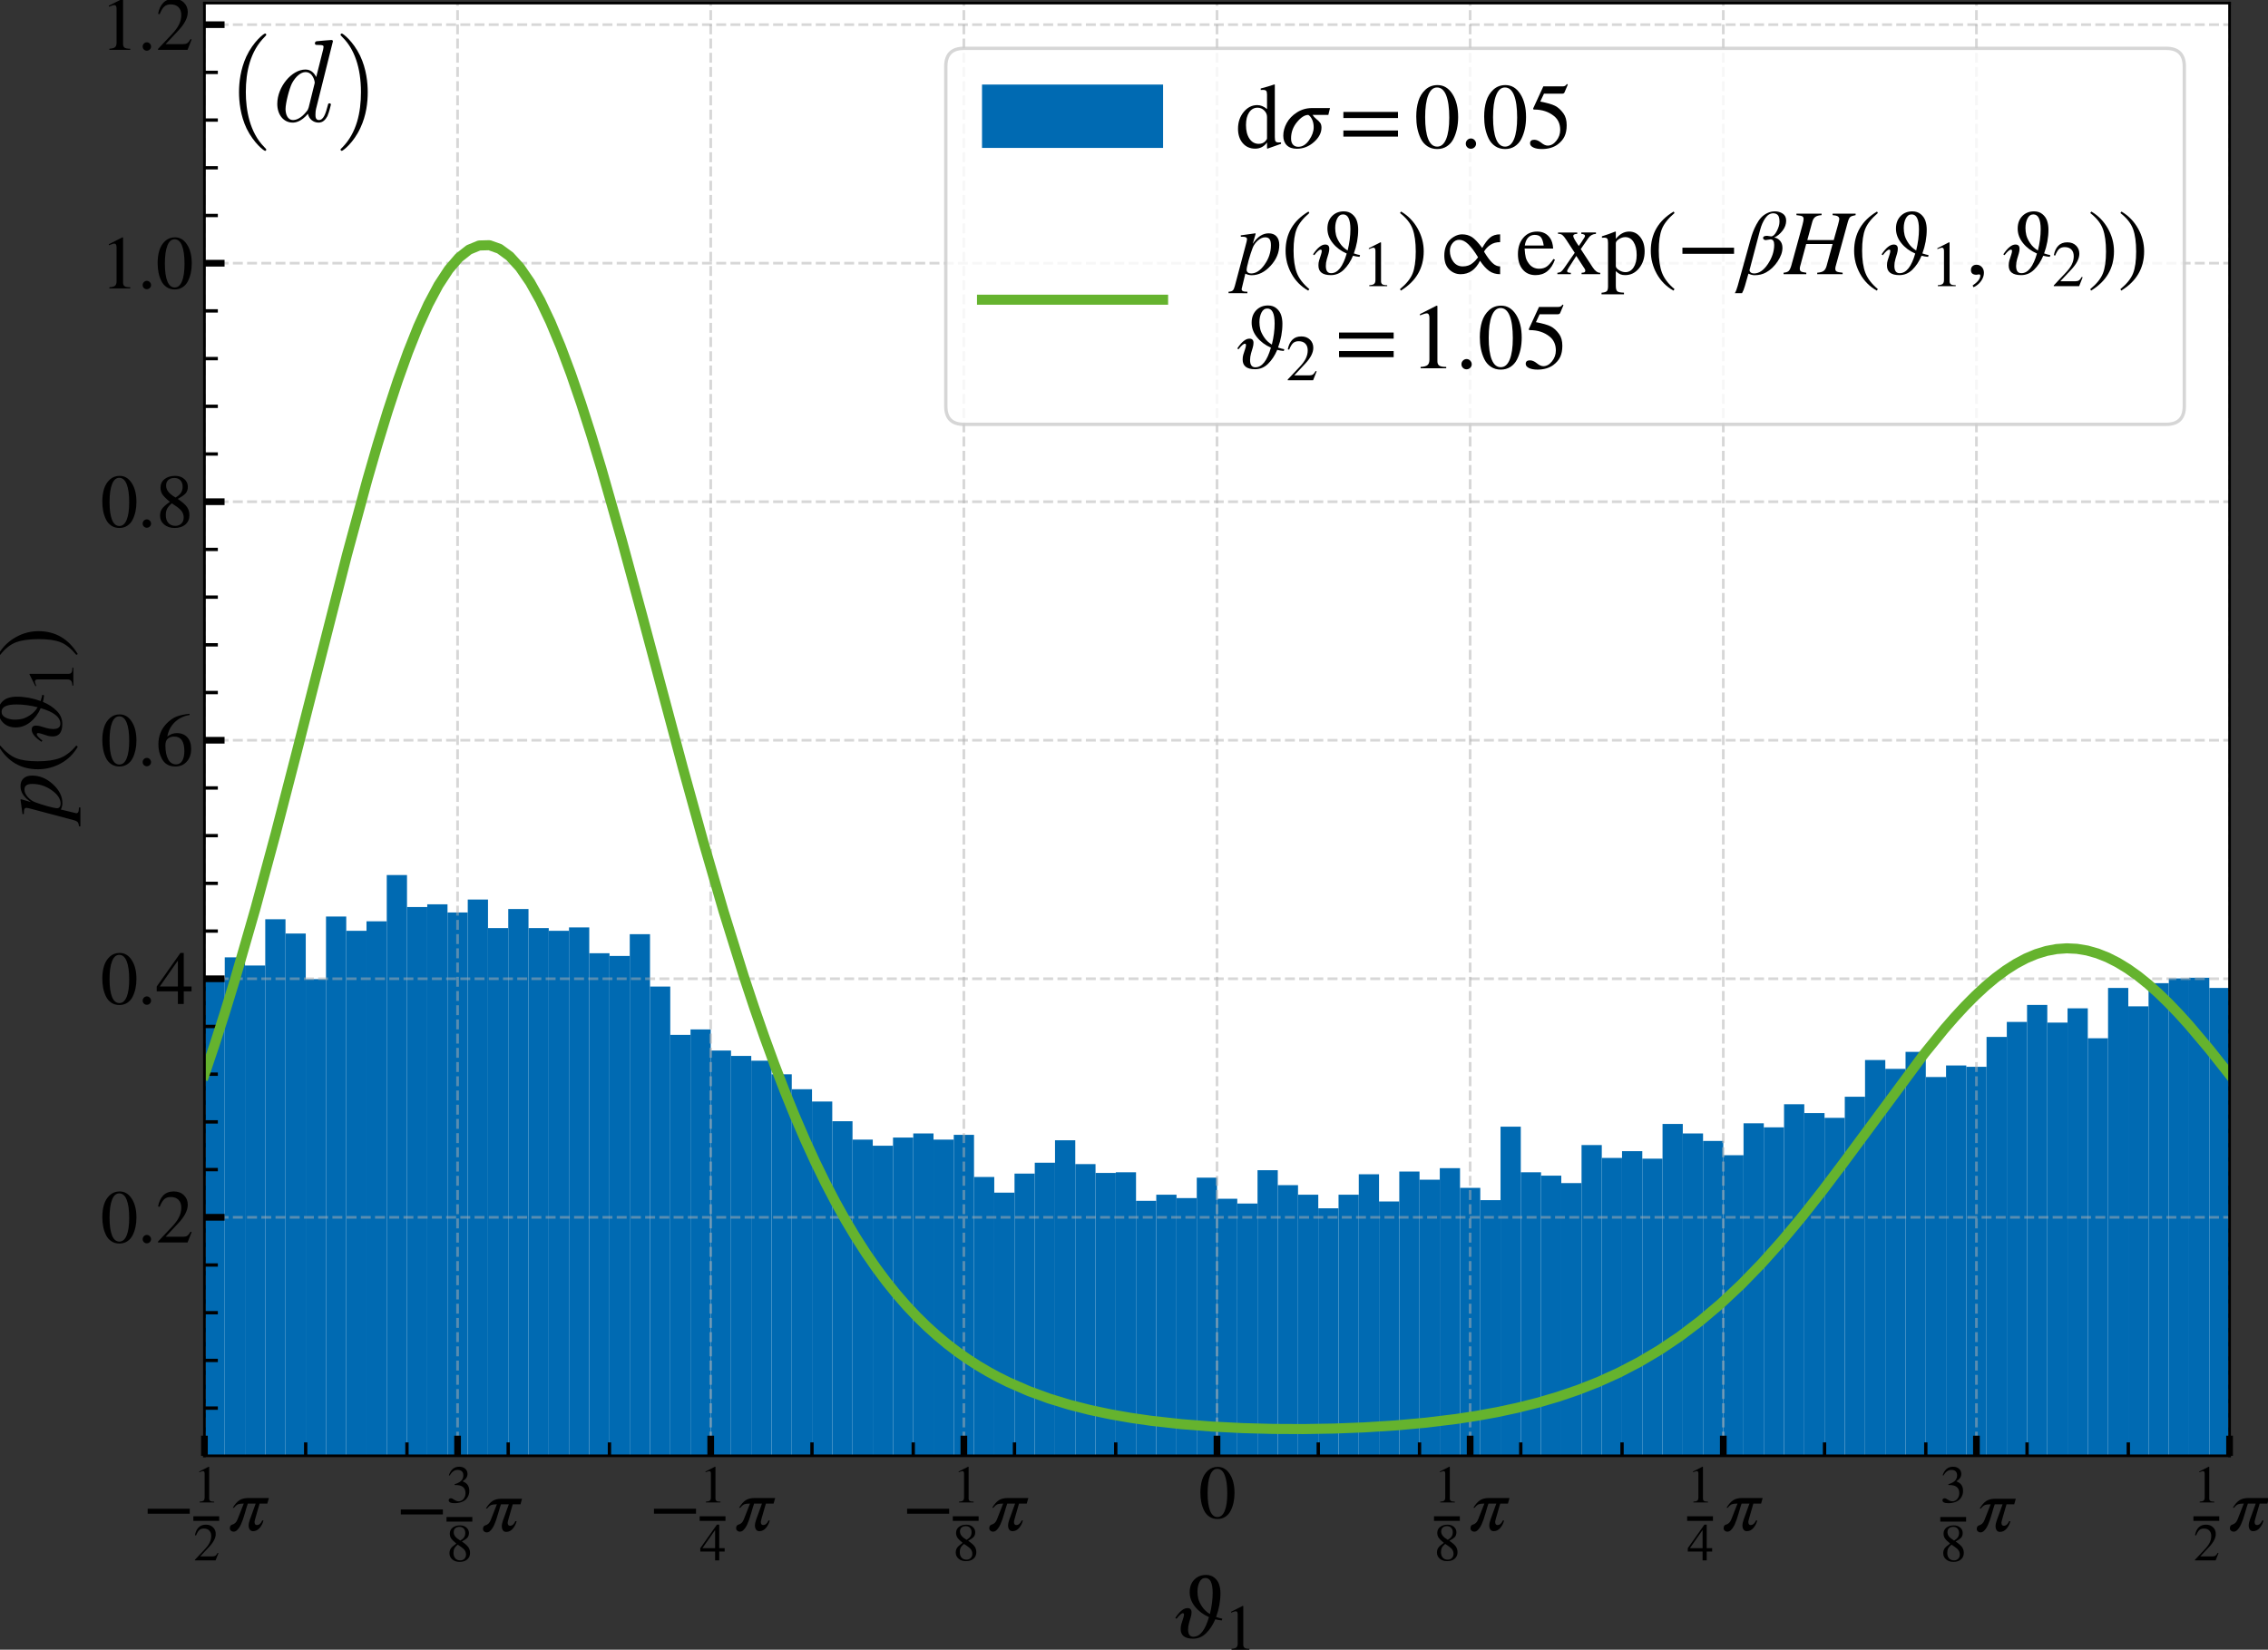 <?xml version="1.0" encoding="UTF-8" standalone="no"?>
<svg
   width="676.39pt"
   height="492.06pt"
   viewBox="0 0 676.39 492.06"
   version="1.1"
   id="svg1033"
   sodipodi:docname="eq-dist-0.05-svg.svg"
   inkscape:version="1.1.2 (0a00cf5339, 2022-02-04)"
   xmlns:inkscape="http://www.inkscape.org/namespaces/inkscape"
   xmlns:sodipodi="http://sodipodi.sourceforge.net/DTD/sodipodi-0.dtd"
   xmlns:xlink="http://www.w3.org/1999/xlink"
   xmlns="http://www.w3.org/2000/svg"
   xmlns:svg="http://www.w3.org/2000/svg"
   xmlns:rdf="http://www.w3.org/1999/02/22-rdf-syntax-ns#"
   xmlns:cc="http://creativecommons.org/ns#"
   xmlns:dc="http://purl.org/dc/elements/1.1/">
  <rect x="0" y="0" width="676.39" height="492.06" fill="#333333" stroke="none"/>
  <sodipodi:namedview
     id="namedview1035"
     pagecolor="#ffffff"
     bordercolor="#666666"
     borderopacity="1.0"
     inkscape:pageshadow="2"
     inkscape:pageopacity="0.0"
     inkscape:pagecheckerboard="0"
     inkscape:document-units="pt"
     showgrid="false"
     inkscape:zoom="0.85736697"
     inkscape:cx="397.14616"
     inkscape:cy="330.66354"
     inkscape:window-width="2490"
     inkscape:window-height="1376"
     inkscape:window-x="70"
     inkscape:window-y="27"
     inkscape:window-maximized="1"
     inkscape:current-layer="svg1033" />
  <defs
     id="defs6">
    <style
       type="text/css"
       id="style4">*{stroke-linejoin: round; stroke-linecap: butt}</style>
  </defs>
  <g
     id="patch_2"
     transform="translate(-44.271,-42.213)">
    <path
       d="M 105.24,476.437 H 709.2 V 43.133 H 105.24 Z"
       style="fill:#ffffff"
       id="path11" />
  </g>
  <g
     id="patch_3"
     transform="translate(-44.271,-42.213)">
    <path
       d="m 105.258,476.437 h 6.039 V 334.042 h -6.039 z"
       clip-path="url(#p314e9fb892)"
       style="fill:#006ab2"
       id="path14" />
  </g>
  <g
     id="patch_4"
     transform="translate(-44.271,-42.213)">
    <path
       d="m 111.298,476.437 h 6.039 V 327.754 h -6.039 z"
       clip-path="url(#p314e9fb892)"
       style="fill:#006ab2"
       id="path17" />
  </g>
  <g
     id="patch_5"
     transform="translate(-44.271,-42.213)">
    <path
       d="m 117.337,476.437 h 6.039 V 330.188 h -6.039 z"
       clip-path="url(#p314e9fb892)"
       style="fill:#006ab2"
       id="path20" />
  </g>
  <g
     id="patch_6"
     transform="translate(-44.271,-42.213)">
    <path
       d="m 123.377,476.437 h 6.039 V 316.395 h -6.039 z"
       clip-path="url(#p314e9fb892)"
       style="fill:#006ab2"
       id="path23" />
  </g>
  <g
     id="patch_7"
     transform="translate(-44.271,-42.213)">
    <path
       d="m 129.416,476.437 h 6.039 V 320.655 h -6.039 z"
       clip-path="url(#p314e9fb892)"
       style="fill:#006ab2"
       id="path26" />
  </g>
  <g
     id="patch_8"
     transform="translate(-44.271,-42.213)">
    <path
       d="m 135.455,476.437 h 6.039 v -142.192 h -6.039 z"
       clip-path="url(#p314e9fb892)"
       style="fill:#006ab2"
       id="path29" />
  </g>
  <g
     id="patch_9"
     transform="translate(-44.271,-42.213)">
    <path
       d="m 141.495,476.437 h 6.039 V 315.584 h -6.039 z"
       clip-path="url(#p314e9fb892)"
       style="fill:#006ab2"
       id="path32" />
  </g>
  <g
     id="patch_10"
     transform="translate(-44.271,-42.213)">
    <path
       d="m 147.534,476.437 h 6.039 V 319.843 h -6.039 z"
       clip-path="url(#p314e9fb892)"
       style="fill:#006ab2"
       id="path35" />
  </g>
  <g
     id="patch_11"
     transform="translate(-44.271,-42.213)">
    <path
       d="m 153.573,476.437 h 6.039 V 317.004 h -6.039 z"
       clip-path="url(#p314e9fb892)"
       style="fill:#006ab2"
       id="path38" />
  </g>
  <g
     id="patch_12"
     transform="translate(-44.271,-42.213)">
    <path
       d="m 159.613,476.437 h 6.039 V 303.211 h -6.039 z"
       clip-path="url(#p314e9fb892)"
       style="fill:#006ab2"
       id="path41" />
  </g>
  <g
     id="patch_13"
     transform="translate(-44.271,-42.213)">
    <path
       d="m 165.652,476.437 h 6.039 V 312.744 h -6.039 z"
       clip-path="url(#p314e9fb892)"
       style="fill:#006ab2"
       id="path44" />
  </g>
  <g
     id="patch_14"
     transform="translate(-44.271,-42.213)">
    <path
       d="m 171.691,476.437 h 6.039 V 311.933 h -6.039 z"
       clip-path="url(#p314e9fb892)"
       style="fill:#006ab2"
       id="path47" />
  </g>
  <g
     id="patch_15"
     transform="translate(-44.271,-42.213)">
    <path
       d="m 177.731,476.437 h 6.039 V 314.367 h -6.039 z"
       clip-path="url(#p314e9fb892)"
       style="fill:#006ab2"
       id="path50" />
  </g>
  <g
     id="patch_16"
     transform="translate(-44.271,-42.213)">
    <path
       d="m 183.77,476.437 h 6.039 v -165.924 h -6.039 z"
       clip-path="url(#p314e9fb892)"
       style="fill:#006ab2"
       id="path53" />
  </g>
  <g
     id="patch_17"
     transform="translate(-44.271,-42.213)">
    <path
       d="m 189.81,476.437 h 6.039 V 319.032 h -6.039 z"
       clip-path="url(#p314e9fb892)"
       style="fill:#006ab2"
       id="path56" />
  </g>
  <g
     id="patch_18"
     transform="translate(-44.271,-42.213)">
    <path
       d="m 195.849,476.437 h 6.039 V 313.353 h -6.039 z"
       clip-path="url(#p314e9fb892)"
       style="fill:#006ab2"
       id="path59" />
  </g>
  <g
     id="patch_19"
     transform="translate(-44.271,-42.213)">
    <path
       d="m 201.888,476.437 h 6.039 V 319.032 h -6.039 z"
       clip-path="url(#p314e9fb892)"
       style="fill:#006ab2"
       id="path62" />
  </g>
  <g
     id="patch_20"
     transform="translate(-44.271,-42.213)">
    <path
       d="m 207.928,476.437 h 6.039 V 319.843 h -6.039 z"
       clip-path="url(#p314e9fb892)"
       style="fill:#006ab2"
       id="path65" />
  </g>
  <g
     id="patch_21"
     transform="translate(-44.271,-42.213)">
    <path
       d="m 213.967,476.437 h 6.039 V 318.829 h -6.039 z"
       clip-path="url(#p314e9fb892)"
       style="fill:#006ab2"
       id="path68" />
  </g>
  <g
     id="patch_22"
     transform="translate(-44.271,-42.213)">
    <path
       d="m 220.006,476.437 h 6.039 V 326.537 h -6.039 z"
       clip-path="url(#p314e9fb892)"
       style="fill:#006ab2"
       id="path71" />
  </g>
  <g
     id="patch_23"
     transform="translate(-44.271,-42.213)">
    <path
       d="m 226.046,476.437 h 6.039 V 327.349 h -6.039 z"
       clip-path="url(#p314e9fb892)"
       style="fill:#006ab2"
       id="path74" />
  </g>
  <g
     id="patch_24"
     transform="translate(-44.271,-42.213)">
    <path
       d="m 232.085,476.437 h 6.039 V 320.858 h -6.039 z"
       clip-path="url(#p314e9fb892)"
       style="fill:#006ab2"
       id="path77" />
  </g>
  <g
     id="patch_25"
     transform="translate(-44.271,-42.213)">
    <path
       d="m 238.125,476.437 h 6.039 V 336.476 h -6.039 z"
       clip-path="url(#p314e9fb892)"
       style="fill:#006ab2"
       id="path80" />
  </g>
  <g
     id="patch_26"
     transform="translate(-44.271,-42.213)">
    <path
       d="m 244.164,476.437 h 6.039 V 350.878 h -6.039 z"
       clip-path="url(#p314e9fb892)"
       style="fill:#006ab2"
       id="path83" />
  </g>
  <g
     id="patch_27"
     transform="translate(-44.271,-42.213)">
    <path
       d="m 250.203,476.437 h 6.039 V 349.255 h -6.039 z"
       clip-path="url(#p314e9fb892)"
       style="fill:#006ab2"
       id="path86" />
  </g>
  <g
     id="patch_28"
     transform="translate(-44.271,-42.213)">
    <path
       d="m 256.243,476.437 h 6.039 V 355.544 h -6.039 z"
       clip-path="url(#p314e9fb892)"
       style="fill:#006ab2"
       id="path89" />
  </g>
  <g
     id="patch_29"
     transform="translate(-44.271,-42.213)">
    <path
       d="m 262.282,476.437 h 6.039 V 357.166 h -6.039 z"
       clip-path="url(#p314e9fb892)"
       style="fill:#006ab2"
       id="path92" />
  </g>
  <g
     id="patch_30"
     transform="translate(-44.271,-42.213)">
    <path
       d="m 268.321,476.437 h 6.039 V 358.586 h -6.039 z"
       clip-path="url(#p314e9fb892)"
       style="fill:#006ab2"
       id="path95" />
  </g>
  <g
     id="patch_31"
     transform="translate(-44.271,-42.213)">
    <path
       d="m 274.361,476.437 h 6.039 V 362.643 h -6.039 z"
       clip-path="url(#p314e9fb892)"
       style="fill:#006ab2"
       id="path98" />
  </g>
  <g
     id="patch_32"
     transform="translate(-44.271,-42.213)">
    <path
       d="m 280.4,476.437 h 6.039 V 367.105 h -6.039 z"
       clip-path="url(#p314e9fb892)"
       style="fill:#006ab2"
       id="path101" />
  </g>
  <g
     id="patch_33"
     transform="translate(-44.271,-42.213)">
    <path
       d="m 286.439,476.437 h 6.039 v -105.68 h -6.039 z"
       clip-path="url(#p314e9fb892)"
       style="fill:#006ab2"
       id="path104" />
  </g>
  <g
     id="patch_34"
     transform="translate(-44.271,-42.213)">
    <path
       d="m 292.479,476.437 h 6.039 v -99.798 h -6.039 z"
       clip-path="url(#p314e9fb892)"
       style="fill:#006ab2"
       id="path107" />
  </g>
  <g
     id="patch_35"
     transform="translate(-44.271,-42.213)">
    <path
       d="m 298.518,476.437 h 6.039 v -94.321 h -6.039 z"
       clip-path="url(#p314e9fb892)"
       style="fill:#006ab2"
       id="path110" />
  </g>
  <g
     id="patch_36"
     transform="translate(-44.271,-42.213)">
    <path
       d="m 304.558,476.437 h 6.039 v -92.496 h -6.039 z"
       clip-path="url(#p314e9fb892)"
       style="fill:#006ab2"
       id="path113" />
  </g>
  <g
     id="patch_37"
     transform="translate(-44.271,-42.213)">
    <path
       d="m 310.597,476.437 h 6.039 v -94.93 h -6.039 z"
       clip-path="url(#p314e9fb892)"
       style="fill:#006ab2"
       id="path116" />
  </g>
  <g
     id="patch_38"
     transform="translate(-44.271,-42.213)">
    <path
       d="m 316.636,476.437 h 6.039 v -96.147 h -6.039 z"
       clip-path="url(#p314e9fb892)"
       style="fill:#006ab2"
       id="path119" />
  </g>
  <g
     id="patch_39"
     transform="translate(-44.271,-42.213)">
    <path
       d="m 322.676,476.437 h 6.039 v -94.321 h -6.039 z"
       clip-path="url(#p314e9fb892)"
       style="fill:#006ab2"
       id="path122" />
  </g>
  <g
     id="patch_40"
     transform="translate(-44.271,-42.213)">
    <path
       d="m 328.715,476.437 h 6.039 V 380.696 h -6.039 z"
       clip-path="url(#p314e9fb892)"
       style="fill:#006ab2"
       id="path125" />
  </g>
  <g
     id="patch_41"
     transform="translate(-44.271,-42.213)">
    <path
       d="m 334.754,476.437 h 6.039 v -83.165 h -6.039 z"
       clip-path="url(#p314e9fb892)"
       style="fill:#006ab2"
       id="path128" />
  </g>
  <g
     id="patch_42"
     transform="translate(-44.271,-42.213)">
    <path
       d="m 340.794,476.437 h 6.039 v -78.499 h -6.039 z"
       clip-path="url(#p314e9fb892)"
       style="fill:#006ab2"
       id="path131" />
  </g>
  <g
     id="patch_43"
     transform="translate(-44.271,-42.213)">
    <path
       d="m 346.833,476.437 h 6.039 v -84.179 h -6.039 z"
       clip-path="url(#p314e9fb892)"
       style="fill:#006ab2"
       id="path134" />
  </g>
  <g
     id="patch_44"
     transform="translate(-44.271,-42.213)">
    <path
       d="m 352.872,476.437 h 6.039 v -87.425 h -6.039 z"
       clip-path="url(#p314e9fb892)"
       style="fill:#006ab2"
       id="path137" />
  </g>
  <g
     id="patch_45"
     transform="translate(-44.271,-42.213)">
    <path
       d="m 358.912,476.437 h 6.039 v -94.118 h -6.039 z"
       clip-path="url(#p314e9fb892)"
       style="fill:#006ab2"
       id="path140" />
  </g>
  <g
     id="patch_46"
     transform="translate(-44.271,-42.213)">
    <path
       d="m 364.951,476.437 h 6.039 v -87.019 h -6.039 z"
       clip-path="url(#p314e9fb892)"
       style="fill:#006ab2"
       id="path143" />
  </g>
  <g
     id="patch_47"
     transform="translate(-44.271,-42.213)">
    <path
       d="m 370.991,476.437 h 6.039 V 392.055 h -6.039 z"
       clip-path="url(#p314e9fb892)"
       style="fill:#006ab2"
       id="path146" />
  </g>
  <g
     id="patch_48"
     transform="translate(-44.271,-42.213)">
    <path
       d="m 377.03,476.437 h 6.039 v -84.585 h -6.039 z"
       clip-path="url(#p314e9fb892)"
       style="fill:#006ab2"
       id="path149" />
  </g>
  <g
     id="patch_49"
     transform="translate(-44.271,-42.213)">
    <path
       d="m 383.069,476.437 h 6.039 v -76.065 h -6.039 z"
       clip-path="url(#p314e9fb892)"
       style="fill:#006ab2"
       id="path152" />
  </g>
  <g
     id="patch_50"
     transform="translate(-44.271,-42.213)">
    <path
       d="m 389.109,476.437 h 6.039 v -77.891 h -6.039 z"
       clip-path="url(#p314e9fb892)"
       style="fill:#006ab2"
       id="path155" />
  </g>
  <g
     id="patch_51"
     transform="translate(-44.271,-42.213)">
    <path
       d="m 395.148,476.437 h 6.039 v -76.877 h -6.039 z"
       clip-path="url(#p314e9fb892)"
       style="fill:#006ab2"
       id="path158" />
  </g>
  <g
     id="patch_52"
     transform="translate(-44.271,-42.213)">
    <path
       d="m 401.187,476.437 h 6.039 v -82.962 h -6.039 z"
       clip-path="url(#p314e9fb892)"
       style="fill:#006ab2"
       id="path161" />
  </g>
  <g
     id="patch_53"
     transform="translate(-44.271,-42.213)">
    <path
       d="m 407.227,476.437 h 6.039 v -76.674 h -6.039 z"
       clip-path="url(#p314e9fb892)"
       style="fill:#006ab2"
       id="path164" />
  </g>
  <g
     id="patch_54"
     transform="translate(-44.271,-42.213)">
    <path
       d="m 413.266,476.437 h 6.039 v -75.254 h -6.039 z"
       clip-path="url(#p314e9fb892)"
       style="fill:#006ab2"
       id="path167" />
  </g>
  <g
     id="patch_55"
     transform="translate(-44.271,-42.213)">
    <path
       d="m 419.305,476.437 h 6.039 v -85.193 h -6.039 z"
       clip-path="url(#p314e9fb892)"
       style="fill:#006ab2"
       id="path170" />
  </g>
  <g
     id="patch_56"
     transform="translate(-44.271,-42.213)">
    <path
       d="m 425.345,476.437 h 6.039 v -80.731 h -6.039 z"
       clip-path="url(#p314e9fb892)"
       style="fill:#006ab2"
       id="path173" />
  </g>
  <g
     id="patch_57"
     transform="translate(-44.271,-42.213)">
    <path
       d="m 431.384,476.437 h 6.039 v -77.891 h -6.039 z"
       clip-path="url(#p314e9fb892)"
       style="fill:#006ab2"
       id="path176" />
  </g>
  <g
     id="patch_58"
     transform="translate(-44.271,-42.213)">
    <path
       d="m 437.424,476.437 h 6.039 v -73.834 h -6.039 z"
       clip-path="url(#p314e9fb892)"
       style="fill:#006ab2"
       id="path179" />
  </g>
  <g
     id="patch_59"
     transform="translate(-44.271,-42.213)">
    <path
       d="m 443.463,476.437 h 6.039 v -77.891 h -6.039 z"
       clip-path="url(#p314e9fb892)"
       style="fill:#006ab2"
       id="path182" />
  </g>
  <g
     id="patch_60"
     transform="translate(-44.271,-42.213)">
    <path
       d="m 449.502,476.437 h 6.039 v -83.976 h -6.039 z"
       clip-path="url(#p314e9fb892)"
       style="fill:#006ab2"
       id="path185" />
  </g>
  <g
     id="patch_61"
     transform="translate(-44.271,-42.213)">
    <path
       d="m 455.542,476.437 h 6.039 v -75.863 h -6.039 z"
       clip-path="url(#p314e9fb892)"
       style="fill:#006ab2"
       id="path188" />
  </g>
  <g
     id="patch_62"
     transform="translate(-44.271,-42.213)">
    <path
       d="m 461.581,476.437 h 6.039 v -84.788 h -6.039 z"
       clip-path="url(#p314e9fb892)"
       style="fill:#006ab2"
       id="path191" />
  </g>
  <g
     id="patch_63"
     transform="translate(-44.271,-42.213)">
    <path
       d="m 467.62,476.437 h 6.039 v -82.353 h -6.039 z"
       clip-path="url(#p314e9fb892)"
       style="fill:#006ab2"
       id="path194" />
  </g>
  <g
     id="patch_64"
     transform="translate(-44.271,-42.213)">
    <path
       d="m 473.66,476.437 h 6.039 v -85.802 h -6.039 z"
       clip-path="url(#p314e9fb892)"
       style="fill:#006ab2"
       id="path197" />
  </g>
  <g
     id="patch_65"
     transform="translate(-44.271,-42.213)">
    <path
       d="m 479.699,476.437 h 6.039 V 396.517 h -6.039 z"
       clip-path="url(#p314e9fb892)"
       style="fill:#006ab2"
       id="path200" />
  </g>
  <g
     id="patch_66"
     transform="translate(-44.271,-42.213)">
    <path
       d="m 485.738,476.437 h 6.039 v -76.268 h -6.039 z"
       clip-path="url(#p314e9fb892)"
       style="fill:#006ab2"
       id="path203" />
  </g>
  <g
     id="patch_67"
     transform="translate(-44.271,-42.213)">
    <path
       d="m 491.778,476.437 h 6.039 v -98.175 h -6.039 z"
       clip-path="url(#p314e9fb892)"
       style="fill:#006ab2"
       id="path206" />
  </g>
  <g
     id="patch_68"
     transform="translate(-44.271,-42.213)">
    <path
       d="m 497.817,476.437 h 6.039 v -84.585 h -6.039 z"
       clip-path="url(#p314e9fb892)"
       style="fill:#006ab2"
       id="path209" />
  </g>
  <g
     id="patch_69"
     transform="translate(-44.271,-42.213)">
    <path
       d="m 503.857,476.437 h 6.039 v -83.571 h -6.039 z"
       clip-path="url(#p314e9fb892)"
       style="fill:#006ab2"
       id="path212" />
  </g>
  <g
     id="patch_70"
     transform="translate(-44.271,-42.213)">
    <path
       d="m 509.896,476.437 h 6.039 v -81.339 h -6.039 z"
       clip-path="url(#p314e9fb892)"
       style="fill:#006ab2"
       id="path215" />
  </g>
  <g
     id="patch_71"
     transform="translate(-44.271,-42.213)">
    <path
       d="m 515.935,476.437 h 6.039 v -92.698 h -6.039 z"
       clip-path="url(#p314e9fb892)"
       style="fill:#006ab2"
       id="path218" />
  </g>
  <g
     id="patch_72"
     transform="translate(-44.271,-42.213)">
    <path
       d="M 521.975,476.437 H 528.014 V 387.592 h -6.039 z"
       clip-path="url(#p314e9fb892)"
       style="fill:#006ab2"
       id="path221" />
  </g>
  <g
     id="patch_73"
     transform="translate(-44.271,-42.213)">
    <path
       d="m 528.014,476.437 h 6.039 V 385.564 H 528.014 Z"
       clip-path="url(#p314e9fb892)"
       style="fill:#006ab2"
       id="path224" />
  </g>
  <g
     id="patch_74"
     transform="translate(-44.271,-42.213)">
    <path
       d="m 534.053,476.437 h 6.039 v -88.642 h -6.039 z"
       clip-path="url(#p314e9fb892)"
       style="fill:#006ab2"
       id="path227" />
  </g>
  <g
     id="patch_75"
     transform="translate(-44.271,-42.213)">
    <path
       d="m 540.093,476.437 h 6.039 v -98.986 h -6.039 z"
       clip-path="url(#p314e9fb892)"
       style="fill:#006ab2"
       id="path230" />
  </g>
  <g
     id="patch_76"
     transform="translate(-44.271,-42.213)">
    <path
       d="m 546.132,476.437 h 6.039 v -96.147 h -6.039 z"
       clip-path="url(#p314e9fb892)"
       style="fill:#006ab2"
       id="path233" />
  </g>
  <g
     id="patch_77"
     transform="translate(-44.271,-42.213)">
    <path
       d="m 552.171,476.437 h 6.039 v -93.915 h -6.039 z"
       clip-path="url(#p314e9fb892)"
       style="fill:#006ab2"
       id="path236" />
  </g>
  <g
     id="patch_78"
     transform="translate(-44.271,-42.213)">
    <path
       d="m 558.211,476.437 h 6.039 v -89.656 h -6.039 z"
       clip-path="url(#p314e9fb892)"
       style="fill:#006ab2"
       id="path239" />
  </g>
  <g
     id="patch_79"
     transform="translate(-44.271,-42.213)">
    <path
       d="m 564.25,476.437 h 6.039 V 377.248 h -6.039 z"
       clip-path="url(#p314e9fb892)"
       style="fill:#006ab2"
       id="path242" />
  </g>
  <g
     id="patch_80"
     transform="translate(-44.271,-42.213)">
    <path
       d="m 570.29,476.437 h 6.039 v -97.972 h -6.039 z"
       clip-path="url(#p314e9fb892)"
       style="fill:#006ab2"
       id="path245" />
  </g>
  <g
     id="patch_81"
     transform="translate(-44.271,-42.213)">
    <path
       d="m 576.329,476.437 h 6.039 V 371.568 h -6.039 z"
       clip-path="url(#p314e9fb892)"
       style="fill:#006ab2"
       id="path248" />
  </g>
  <g
     id="patch_82"
     transform="translate(-44.271,-42.213)">
    <path
       d="m 582.368,476.437 h 6.039 V 374.205 h -6.039 z"
       clip-path="url(#p314e9fb892)"
       style="fill:#006ab2"
       id="path251" />
  </g>
  <g
     id="patch_83"
     transform="translate(-44.271,-42.213)">
    <path
       d="m 588.408,476.437 h 6.039 V 375.625 h -6.039 z"
       clip-path="url(#p314e9fb892)"
       style="fill:#006ab2"
       id="path254" />
  </g>
  <g
     id="patch_84"
     transform="translate(-44.271,-42.213)">
    <path
       d="m 594.447,476.437 h 6.039 V 369.337 h -6.039 z"
       clip-path="url(#p314e9fb892)"
       style="fill:#006ab2"
       id="path257" />
  </g>
  <g
     id="patch_85"
     transform="translate(-44.271,-42.213)">
    <path
       d="m 600.486,476.437 h 6.039 V 358.383 h -6.039 z"
       clip-path="url(#p314e9fb892)"
       style="fill:#006ab2"
       id="path260" />
  </g>
  <g
     id="patch_86"
     transform="translate(-44.271,-42.213)">
    <path
       d="m 606.526,476.437 h 6.039 V 361.02 h -6.039 z"
       clip-path="url(#p314e9fb892)"
       style="fill:#006ab2"
       id="path263" />
  </g>
  <g
     id="patch_87"
     transform="translate(-44.271,-42.213)">
    <path
       d="m 612.565,476.437 h 6.039 v -120.488 h -6.039 z"
       clip-path="url(#p314e9fb892)"
       style="fill:#006ab2"
       id="path266" />
  </g>
  <g
     id="patch_88"
     transform="translate(-44.271,-42.213)">
    <path
       d="m 618.604,476.437 h 6.039 V 363.454 h -6.039 z"
       clip-path="url(#p314e9fb892)"
       style="fill:#006ab2"
       id="path269" />
  </g>
  <g
     id="patch_89"
     transform="translate(-44.271,-42.213)">
    <path
       d="m 624.644,476.437 h 6.039 V 360.006 h -6.039 z"
       clip-path="url(#p314e9fb892)"
       style="fill:#006ab2"
       id="path272" />
  </g>
  <g
     id="patch_90"
     transform="translate(-44.271,-42.213)">
    <path
       d="m 630.683,476.437 h 6.039 v -116.025 h -6.039 z"
       clip-path="url(#p314e9fb892)"
       style="fill:#006ab2"
       id="path275" />
  </g>
  <g
     id="patch_91"
     transform="translate(-44.271,-42.213)">
    <path
       d="m 636.723,476.437 h 6.039 v -124.95 h -6.039 z"
       clip-path="url(#p314e9fb892)"
       style="fill:#006ab2"
       id="path278" />
  </g>
  <g
     id="patch_92"
     transform="translate(-44.271,-42.213)">
    <path
       d="m 642.762,476.437 h 6.039 V 347.024 h -6.039 z"
       clip-path="url(#p314e9fb892)"
       style="fill:#006ab2"
       id="path281" />
  </g>
  <g
     id="patch_93"
     transform="translate(-44.271,-42.213)">
    <path
       d="m 648.801,476.437 h 6.039 V 341.953 h -6.039 z"
       clip-path="url(#p314e9fb892)"
       style="fill:#006ab2"
       id="path284" />
  </g>
  <g
     id="patch_94"
     transform="translate(-44.271,-42.213)">
    <path
       d="m 654.841,476.437 h 6.039 V 347.227 h -6.039 z"
       clip-path="url(#p314e9fb892)"
       style="fill:#006ab2"
       id="path287" />
  </g>
  <g
     id="patch_95"
     transform="translate(-44.271,-42.213)">
    <path
       d="m 660.88,476.437 h 6.039 V 342.967 h -6.039 z"
       clip-path="url(#p314e9fb892)"
       style="fill:#006ab2"
       id="path290" />
  </g>
  <g
     id="patch_96"
     transform="translate(-44.271,-42.213)">
    <path
       d="m 666.919,476.437 h 6.039 V 351.892 h -6.039 z"
       clip-path="url(#p314e9fb892)"
       style="fill:#006ab2"
       id="path293" />
  </g>
  <g
     id="patch_97"
     transform="translate(-44.271,-42.213)">
    <path
       d="m 672.959,476.437 h 6.039 V 336.882 h -6.039 z"
       clip-path="url(#p314e9fb892)"
       style="fill:#006ab2"
       id="path296" />
  </g>
  <g
     id="patch_98"
     transform="translate(-44.271,-42.213)">
    <path
       d="m 678.998,476.437 h 6.039 V 342.359 h -6.039 z"
       clip-path="url(#p314e9fb892)"
       style="fill:#006ab2"
       id="path299" />
  </g>
  <g
     id="patch_99"
     transform="translate(-44.271,-42.213)">
    <path
       d="m 685.037,476.437 h 6.039 V 335.462 h -6.039 z"
       clip-path="url(#p314e9fb892)"
       style="fill:#006ab2"
       id="path302" />
  </g>
  <g
     id="patch_100"
     transform="translate(-44.271,-42.213)">
    <path
       d="m 691.077,476.437 h 6.039 V 334.042 h -6.039 z"
       clip-path="url(#p314e9fb892)"
       style="fill:#006ab2"
       id="path305" />
  </g>
  <g
     id="patch_101"
     transform="translate(-44.271,-42.213)">
    <path
       d="m 697.116,476.437 h 6.039 V 333.84 h -6.039 z"
       clip-path="url(#p314e9fb892)"
       style="fill:#006ab2"
       id="path308" />
  </g>
  <g
     id="patch_102"
     transform="translate(-44.271,-42.213)">
    <path
       d="m 703.156,476.437 h 6.039 V 336.882 h -6.039 z"
       clip-path="url(#p314e9fb892)"
       style="fill:#006ab2"
       id="path311" />
  </g>
  <g
     id="matplotlib.axis_1"
     transform="translate(-44.271,-42.213)">
    <g
       id="xtick_1">
      <g
         id="line2d_1">
        <path
           d="M 105.24,476.437 V 43.133"
           clip-path="url(#p314e9fb892)"
           style="fill:none;stroke:#b0b0b0;stroke-width:0.8;stroke-dasharray:2.96, 1.28;stroke-dashoffset:0;stroke-opacity:0.5"
           id="path314" />
      </g>
      <g
         id="line2d_2">
        <defs
           id="defs318">
          <path
             id="mea468d01d6"
             d="M 0,0 V -6"
             style="stroke:#000000;stroke-width:2" />
        </defs>
        <g
           id="g322">
          <use
             xlink:href="#mea468d01d6"
             x="105.24"
             y="476.437"
             style="stroke:#000000;stroke-width:2"
             id="use320"
             width="100%"
             height="100%" />
        </g>
      </g>
      <g
         id="text_1">
        <!-- $-\frac{1}{2} \pi$ -->
        <g
           transform="matrix(0.22,0,0,-0.22,86.87,498.857)"
           id="g341">
          <defs
             id="defs329">
            <path
               id="STIXGeneral-Regular-2212"
               d="M 3974,1408 H 410 v 422 h 3564 z"
               transform="scale(0.016)" />
            <path
               id="STIXGeneral-Regular-31"
               d="M 2522,0 H 755 v 96 q 352,19 480,131 128,112 128,381 v 2874 q 0,313 -192,313 -89,0 -288,-77 l -173,-64 v 90 l 1146,582 58,-19 V 486 q 0,-211 128,-301 128,-89 480,-89 z"
               transform="scale(0.016)" />
            <path
               id="STIXGeneral-Regular-32"
               d="M 3034,877 2688,0 H 186 v 77 l 1139,1209 q 448,468 640,858 192,390 192,806 0,429 -237,666 -237,237 -653,237 -345,0 -547,-180 -202,-179 -394,-652 l -134,32 q 109,595 438,934 330,339 893,339 531,0 857,-320 327,-320 327,-806 0,-723 -819,-1587 L 832,486 h 1498 q 211,0 335,83 125,84 279,346 z"
               transform="scale(0.016)" />
            <path
               id="STIXGeneral-Italic-3c0"
               d="m 3430,2739 -134,-473 h -653 q -19,-71 -141,-484 -121,-412 -205,-710 -83,-298 -83,-355 0,-269 199,-269 281,0 454,390 h 103 Q 2886,486 2652,208 2419,-70 2093,-70 q -192,0 -285,137 -93,138 -93,343 0,217 109,512 l 486,1344 H 1645 Q 1568,2061 1401,1469 1235,877 1068,512 902,147 672,-38 q -109,-77 -230,-77 -128,0 -224,83 -96,83 -96,198 0,263 192,314 320,83 460,448 l 525,1338 h -38 q -288,0 -442,-58 -153,-58 -345,-294 H 371 q 269,448 560,636 291,189 765,189 z"
               transform="scale(0.016)" />
          </defs>
          <use
             xlink:href="#STIXGeneral-Regular-2212"
             transform="translate(0,0.887)"
             id="use331"
             x="0"
             y="0"
             width="100%"
             height="100%" />
          <use
             xlink:href="#STIXGeneral-Regular-31"
             transform="matrix(0.7,0,0,0.7,68.5,38.684)"
             id="use333"
             x="0"
             y="0"
             width="100%"
             height="100%" />
          <use
             xlink:href="#STIXGeneral-Regular-32"
             transform="matrix(0.7,0,0,0.7,68.5,-39.881)"
             id="use335"
             x="0"
             y="0"
             width="100%"
             height="100%" />
          <use
             xlink:href="#STIXGeneral-Italic-3c0"
             transform="translate(116,0.887)"
             id="use337"
             x="0"
             y="0"
             width="100%"
             height="100%" />
          <path
             d="m 68.5,13.684 v 6.25 h 35 v -6.25 z"
             id="path339" />
        </g>
      </g>
    </g>
    <g
       id="xtick_2">
      <g
         id="line2d_3">
        <path
           d="M 180.735,476.437 V 43.133"
           clip-path="url(#p314e9fb892)"
           style="fill:none;stroke:#b0b0b0;stroke-width:0.8;stroke-dasharray:2.96, 1.28;stroke-dashoffset:0;stroke-opacity:0.5"
           id="path345" />
      </g>
      <g
         id="line2d_4">
        <g
           id="g350">
          <use
             xlink:href="#mea468d01d6"
             x="180.735"
             y="476.437"
             style="stroke:#000000;stroke-width:2"
             id="use348"
             width="100%"
             height="100%" />
        </g>
      </g>
      <g
         id="text_2">
        <!-- $-\frac{3}{8} \pi$ -->
        <g
           transform="matrix(0.22,0,0,-0.22,162.365,499.077)"
           id="g367">
          <defs
             id="defs355">
            <path
               id="STIXGeneral-Regular-33"
               d="m 390,3264 -102,26 q 147,480 460,758 314,278 794,278 448,0 723,-243 276,-243 276,-633 0,-525 -595,-884 352,-153 531,-339 281,-313 281,-825 0,-512 -294,-896 Q 2246,211 1840,60 1434,-90 979,-90 q -717,0 -717,365 0,103 77,167 77,64 186,64 160,0 390,-167 282,-198 551,-198 352,0 592,284 240,285 240,695 0,736 -666,928 -198,64 -653,64 v 90 q 359,121 538,230 518,294 518,858 0,320 -183,486 -182,166 -508,166 -576,0 -954,-678 z"
               transform="scale(0.016)" />
            <path
               id="STIXGeneral-Regular-38"
               d="m 2848,992 q 0,-493 -343,-788 -342,-294 -918,-294 -537,0 -883,294 -346,295 -346,750 0,339 166,579 167,240 666,592 -480,397 -637,640 -156,243 -156,563 0,454 348,726 349,272 893,272 468,0 772,-266 304,-265 304,-649 0,-352 -183,-563 -182,-211 -675,-474 576,-384 784,-685 208,-300 208,-697 z m -576,2419 q 0,333 -186,534 -185,202 -512,202 -326,0 -515,-170 -189,-169 -189,-464 0,-294 189,-534 189,-240 611,-489 327,192 464,406 138,214 138,515 z M 1734,1741 1357,1997 Q 1075,1766 960,1545 845,1325 845,1011 845,576 1065,333 1286,90 1658,90 q 313,0 508,195 196,195 196,509 0,288 -148,505 -147,218 -480,442 z"
               transform="scale(0.016)" />
          </defs>
          <use
             xlink:href="#STIXGeneral-Regular-2212"
             transform="translate(0,0.903)"
             id="use357"
             x="0"
             y="0"
             width="100%"
             height="100%" />
          <use
             xlink:href="#STIXGeneral-Regular-33"
             transform="matrix(0.7,0,0,0.7,68.5,39.684)"
             id="use359"
             x="0"
             y="0"
             width="100%"
             height="100%" />
          <use
             xlink:href="#STIXGeneral-Regular-38"
             transform="matrix(0.7,0,0,0.7,68.5,-39.866)"
             id="use361"
             x="0"
             y="0"
             width="100%"
             height="100%" />
          <use
             xlink:href="#STIXGeneral-Italic-3c0"
             transform="translate(116,0.903)"
             id="use363"
             x="0"
             y="0"
             width="100%"
             height="100%" />
          <path
             d="m 68.5,13.7 v 6.25 H 103.5 V 13.7 Z"
             id="path365" />
        </g>
      </g>
    </g>
    <g
       id="xtick_3">
      <g
         id="line2d_5">
        <path
           d="M 256.23,476.437 V 43.133"
           clip-path="url(#p314e9fb892)"
           style="fill:none;stroke:#b0b0b0;stroke-width:0.8;stroke-dasharray:2.96, 1.28;stroke-dashoffset:0;stroke-opacity:0.5"
           id="path371" />
      </g>
      <g
         id="line2d_6">
        <g
           id="g376">
          <use
             xlink:href="#mea468d01d6"
             x="256.23"
             y="476.437"
             style="stroke:#000000;stroke-width:2"
             id="use374"
             width="100%"
             height="100%" />
        </g>
      </g>
      <g
         id="text_3">
        <!-- $-\frac{1}{4} \pi$ -->
        <g
           transform="matrix(0.22,0,0,-0.22,237.86,498.857)"
           id="g392">
          <defs
             id="defs380">
            <path
               id="STIXGeneral-Regular-34"
               d="M 3027,1069 H 2368 V 0 H 1869 V 1069 H 77 v 409 l 2009,2848 h 282 V 1478 h 659 z M 1869,1478 V 3674 L 333,1478 Z"
               transform="scale(0.016)" />
          </defs>
          <use
             xlink:href="#STIXGeneral-Regular-2212"
             transform="translate(0,0.887)"
             id="use382"
             x="0"
             y="0"
             width="100%"
             height="100%" />
          <use
             xlink:href="#STIXGeneral-Regular-31"
             transform="matrix(0.7,0,0,0.7,68.5,38.684)"
             id="use384"
             x="0"
             y="0"
             width="100%"
             height="100%" />
          <use
             xlink:href="#STIXGeneral-Regular-34"
             transform="matrix(0.7,0,0,0.7,68.5,-39.881)"
             id="use386"
             x="0"
             y="0"
             width="100%"
             height="100%" />
          <use
             xlink:href="#STIXGeneral-Italic-3c0"
             transform="translate(116,0.887)"
             id="use388"
             x="0"
             y="0"
             width="100%"
             height="100%" />
          <path
             d="m 68.5,13.684 v 6.25 h 35 v -6.25 z"
             id="path390" />
        </g>
      </g>
    </g>
    <g
       id="xtick_4">
      <g
         id="line2d_7">
        <path
           d="M 331.725,476.437 V 43.133"
           clip-path="url(#p314e9fb892)"
           style="fill:none;stroke:#b0b0b0;stroke-width:0.8;stroke-dasharray:2.96, 1.28;stroke-dashoffset:0;stroke-opacity:0.5"
           id="path396" />
      </g>
      <g
         id="line2d_8">
        <g
           id="g401">
          <use
             xlink:href="#mea468d01d6"
             x="331.725"
             y="476.437"
             style="stroke:#000000;stroke-width:2"
             id="use399"
             width="100%"
             height="100%" />
        </g>
      </g>
      <g
         id="text_4">
        <!-- $-\frac{1}{8} \pi$ -->
        <g
           transform="matrix(0.22,0,0,-0.22,313.355,498.857)"
           id="g414">
          <use
             xlink:href="#STIXGeneral-Regular-2212"
             transform="translate(0,0.887)"
             id="use404"
             x="0"
             y="0"
             width="100%"
             height="100%" />
          <use
             xlink:href="#STIXGeneral-Regular-31"
             transform="matrix(0.7,0,0,0.7,68.5,38.684)"
             id="use406"
             x="0"
             y="0"
             width="100%"
             height="100%" />
          <use
             xlink:href="#STIXGeneral-Regular-38"
             transform="matrix(0.7,0,0,0.7,68.5,-39.881)"
             id="use408"
             x="0"
             y="0"
             width="100%"
             height="100%" />
          <use
             xlink:href="#STIXGeneral-Italic-3c0"
             transform="translate(116,0.887)"
             id="use410"
             x="0"
             y="0"
             width="100%"
             height="100%" />
          <path
             d="m 68.5,13.684 v 6.25 h 35 v -6.25 z"
             id="path412" />
        </g>
      </g>
    </g>
    <g
       id="xtick_5">
      <g
         id="line2d_9">
        <path
           d="M 407.22,476.437 V 43.133"
           clip-path="url(#p314e9fb892)"
           style="fill:none;stroke:#b0b0b0;stroke-width:0.8;stroke-dasharray:2.96, 1.28;stroke-dashoffset:0;stroke-opacity:0.5"
           id="path418" />
      </g>
      <g
         id="line2d_10">
        <g
           id="g423">
          <use
             xlink:href="#mea468d01d6"
             x="407.22"
             y="476.437"
             style="stroke:#000000;stroke-width:2"
             id="use421"
             width="100%"
             height="100%" />
        </g>
      </g>
      <g
         id="text_5">
        <!-- 0 -->
        <g
           transform="matrix(0.22,0,0,-0.22,401.72,494.962)"
           id="g431">
          <defs
             id="defs427">
            <path
               id="STIXGeneral-Regular-30"
               d="m 3046,2112 q 0,-429 -83,-810 Q 2880,922 2717,602 2554,282 2266,96 1978,-90 1600,-90 1210,-90 915,108 621,307 461,640 301,973 227,1350 q -73,378 -73,800 0,596 147,1072 147,477 489,790 343,314 836,314 627,0 1023,-614 397,-614 397,-1600 z m -614,-32 q 0,1011 -215,1545 -214,535 -630,535 -397,0 -608,-538 Q 768,3085 768,2106 768,1120 979,598 1190,77 1600,77 q 403,0 617,521 215,522 215,1482 z"
               transform="scale(0.016)" />
          </defs>
          <use
             xlink:href="#STIXGeneral-Regular-30"
             id="use429"
             x="0"
             y="0"
             width="100%"
             height="100%" />
        </g>
      </g>
    </g>
    <g
       id="xtick_6">
      <g
         id="line2d_11">
        <path
           d="M 482.715,476.437 V 43.133"
           clip-path="url(#p314e9fb892)"
           style="fill:none;stroke:#b0b0b0;stroke-width:0.8;stroke-dasharray:2.96, 1.28;stroke-dashoffset:0;stroke-opacity:0.5"
           id="path435" />
      </g>
      <g
         id="line2d_12">
        <g
           id="g440">
          <use
             xlink:href="#mea468d01d6"
             x="482.715"
             y="476.437"
             style="stroke:#000000;stroke-width:2"
             id="use438"
             width="100%"
             height="100%" />
        </g>
      </g>
      <g
         id="text_6">
        <!-- $\frac{1}{8} \pi$ -->
        <g
           transform="matrix(0.22,0,0,-0.22,471.935,498.857)"
           id="g451">
          <use
             xlink:href="#STIXGeneral-Regular-31"
             transform="matrix(0.7,0,0,0.7,0,38.684)"
             id="use443"
             x="0"
             y="0"
             width="100%"
             height="100%" />
          <use
             xlink:href="#STIXGeneral-Regular-38"
             transform="matrix(0.7,0,0,0.7,0,-39.881)"
             id="use445"
             x="0"
             y="0"
             width="100%"
             height="100%" />
          <use
             xlink:href="#STIXGeneral-Italic-3c0"
             transform="translate(47.5,0.887)"
             id="use447"
             x="0"
             y="0"
             width="100%"
             height="100%" />
          <path
             d="m 0,13.684 v 6.25 h 35 v -6.25 z"
             id="path449" />
        </g>
      </g>
    </g>
    <g
       id="xtick_7">
      <g
         id="line2d_13">
        <path
           d="M 558.21,476.437 V 43.133"
           clip-path="url(#p314e9fb892)"
           style="fill:none;stroke:#b0b0b0;stroke-width:0.8;stroke-dasharray:2.96, 1.28;stroke-dashoffset:0;stroke-opacity:0.5"
           id="path455" />
      </g>
      <g
         id="line2d_14">
        <g
           id="g460">
          <use
             xlink:href="#mea468d01d6"
             x="558.21"
             y="476.437"
             style="stroke:#000000;stroke-width:2"
             id="use458"
             width="100%"
             height="100%" />
        </g>
      </g>
      <g
         id="text_7">
        <!-- $\frac{1}{4} \pi$ -->
        <g
           transform="matrix(0.22,0,0,-0.22,547.43,498.857)"
           id="g471">
          <use
             xlink:href="#STIXGeneral-Regular-31"
             transform="matrix(0.7,0,0,0.7,0,38.684)"
             id="use463"
             x="0"
             y="0"
             width="100%"
             height="100%" />
          <use
             xlink:href="#STIXGeneral-Regular-34"
             transform="matrix(0.7,0,0,0.7,0,-39.881)"
             id="use465"
             x="0"
             y="0"
             width="100%"
             height="100%" />
          <use
             xlink:href="#STIXGeneral-Italic-3c0"
             transform="translate(47.5,0.887)"
             id="use467"
             x="0"
             y="0"
             width="100%"
             height="100%" />
          <path
             d="m 0,13.684 v 6.25 h 35 v -6.25 z"
             id="path469" />
        </g>
      </g>
    </g>
    <g
       id="xtick_8">
      <g
         id="line2d_15">
        <path
           d="M 633.705,476.437 V 43.133"
           clip-path="url(#p314e9fb892)"
           style="fill:none;stroke:#b0b0b0;stroke-width:0.8;stroke-dasharray:2.96, 1.28;stroke-dashoffset:0;stroke-opacity:0.5"
           id="path475" />
      </g>
      <g
         id="line2d_16">
        <g
           id="g480">
          <use
             xlink:href="#mea468d01d6"
             x="633.705"
             y="476.437"
             style="stroke:#000000;stroke-width:2"
             id="use478"
             width="100%"
             height="100%" />
        </g>
      </g>
      <g
         id="text_8">
        <!-- $\frac{3}{8} \pi$ -->
        <g
           transform="matrix(0.22,0,0,-0.22,622.925,499.077)"
           id="g491">
          <use
             xlink:href="#STIXGeneral-Regular-33"
             transform="matrix(0.7,0,0,0.7,0,39.684)"
             id="use483"
             x="0"
             y="0"
             width="100%"
             height="100%" />
          <use
             xlink:href="#STIXGeneral-Regular-38"
             transform="matrix(0.7,0,0,0.7,0,-39.866)"
             id="use485"
             x="0"
             y="0"
             width="100%"
             height="100%" />
          <use
             xlink:href="#STIXGeneral-Italic-3c0"
             transform="translate(47.5,0.903)"
             id="use487"
             x="0"
             y="0"
             width="100%"
             height="100%" />
          <path
             d="m 0,13.7 v 6.25 H 35 V 13.7 Z"
             id="path489" />
        </g>
      </g>
    </g>
    <g
       id="xtick_9">
      <g
         id="line2d_17">
        <path
           d="M 709.2,476.437 V 43.133"
           clip-path="url(#p314e9fb892)"
           style="fill:none;stroke:#b0b0b0;stroke-width:0.8;stroke-dasharray:2.96, 1.28;stroke-dashoffset:0;stroke-opacity:0.5"
           id="path495" />
      </g>
      <g
         id="line2d_18">
        <g
           id="g500">
          <use
             xlink:href="#mea468d01d6"
             x="709.2"
             y="476.437"
             style="stroke:#000000;stroke-width:2"
             id="use498"
             width="100%"
             height="100%" />
        </g>
      </g>
      <g
         id="text_9">
        <!-- $\frac{1}{2} \pi$ -->
        <g
           transform="matrix(0.22,0,0,-0.22,698.42,498.857)"
           id="g511">
          <use
             xlink:href="#STIXGeneral-Regular-31"
             transform="matrix(0.7,0,0,0.7,0,38.684)"
             id="use503"
             x="0"
             y="0"
             width="100%"
             height="100%" />
          <use
             xlink:href="#STIXGeneral-Regular-32"
             transform="matrix(0.7,0,0,0.7,0,-39.881)"
             id="use505"
             x="0"
             y="0"
             width="100%"
             height="100%" />
          <use
             xlink:href="#STIXGeneral-Italic-3c0"
             transform="translate(47.5,0.887)"
             id="use507"
             x="0"
             y="0"
             width="100%"
             height="100%" />
          <path
             d="m 0,13.684 v 6.25 h 35 v -6.25 z"
             id="path509" />
        </g>
      </g>
    </g>
    <g
       id="xtick_10">
      <g
         id="line2d_19">
        <defs
           id="defs516">
          <path
             id="md487a7e8c2"
             d="M 0,0 V -4"
             style="stroke:#000000" />
        </defs>
        <g
           id="g520">
          <use
             xlink:href="#md487a7e8c2"
             x="135.438"
             y="476.437"
             style="stroke:#000000"
             id="use518"
             width="100%"
             height="100%" />
        </g>
      </g>
    </g>
    <g
       id="xtick_11">
      <g
         id="line2d_20">
        <g
           id="g526">
          <use
             xlink:href="#md487a7e8c2"
             x="165.636"
             y="476.437"
             style="stroke:#000000"
             id="use524"
             width="100%"
             height="100%" />
        </g>
      </g>
    </g>
    <g
       id="xtick_12">
      <g
         id="line2d_21">
        <g
           id="g532">
          <use
             xlink:href="#md487a7e8c2"
             x="195.834"
             y="476.437"
             style="stroke:#000000"
             id="use530"
             width="100%"
             height="100%" />
        </g>
      </g>
    </g>
    <g
       id="xtick_13">
      <g
         id="line2d_22">
        <g
           id="g538">
          <use
             xlink:href="#md487a7e8c2"
             x="226.032"
             y="476.437"
             style="stroke:#000000"
             id="use536"
             width="100%"
             height="100%" />
        </g>
      </g>
    </g>
    <g
       id="xtick_14">
      <g
         id="line2d_23">
        <g
           id="g544">
          <use
             xlink:href="#md487a7e8c2"
             x="286.428"
             y="476.437"
             style="stroke:#000000"
             id="use542"
             width="100%"
             height="100%" />
        </g>
      </g>
    </g>
    <g
       id="xtick_15">
      <g
         id="line2d_24">
        <g
           id="g550">
          <use
             xlink:href="#md487a7e8c2"
             x="316.626"
             y="476.437"
             style="stroke:#000000"
             id="use548"
             width="100%"
             height="100%" />
        </g>
      </g>
    </g>
    <g
       id="xtick_16">
      <g
         id="line2d_25">
        <g
           id="g556">
          <use
             xlink:href="#md487a7e8c2"
             x="346.824"
             y="476.437"
             style="stroke:#000000"
             id="use554"
             width="100%"
             height="100%" />
        </g>
      </g>
    </g>
    <g
       id="xtick_17">
      <g
         id="line2d_26">
        <g
           id="g562">
          <use
             xlink:href="#md487a7e8c2"
             x="377.022"
             y="476.437"
             style="stroke:#000000"
             id="use560"
             width="100%"
             height="100%" />
        </g>
      </g>
    </g>
    <g
       id="xtick_18">
      <g
         id="line2d_27">
        <g
           id="g568">
          <use
             xlink:href="#md487a7e8c2"
             x="437.418"
             y="476.437"
             style="stroke:#000000"
             id="use566"
             width="100%"
             height="100%" />
        </g>
      </g>
    </g>
    <g
       id="xtick_19">
      <g
         id="line2d_28">
        <g
           id="g574">
          <use
             xlink:href="#md487a7e8c2"
             x="467.616"
             y="476.437"
             style="stroke:#000000"
             id="use572"
             width="100%"
             height="100%" />
        </g>
      </g>
    </g>
    <g
       id="xtick_20">
      <g
         id="line2d_29">
        <g
           id="g580">
          <use
             xlink:href="#md487a7e8c2"
             x="497.814"
             y="476.437"
             style="stroke:#000000"
             id="use578"
             width="100%"
             height="100%" />
        </g>
      </g>
    </g>
    <g
       id="xtick_21">
      <g
         id="line2d_30">
        <g
           id="g586">
          <use
             xlink:href="#md487a7e8c2"
             x="528.012"
             y="476.437"
             style="stroke:#000000"
             id="use584"
             width="100%"
             height="100%" />
        </g>
      </g>
    </g>
    <g
       id="xtick_22">
      <g
         id="line2d_31">
        <g
           id="g592">
          <use
             xlink:href="#md487a7e8c2"
             x="588.408"
             y="476.437"
             style="stroke:#000000"
             id="use590"
             width="100%"
             height="100%" />
        </g>
      </g>
    </g>
    <g
       id="xtick_23">
      <g
         id="line2d_32">
        <g
           id="g598">
          <use
             xlink:href="#md487a7e8c2"
             x="618.606"
             y="476.437"
             style="stroke:#000000"
             id="use596"
             width="100%"
             height="100%" />
        </g>
      </g>
    </g>
    <g
       id="xtick_24">
      <g
         id="line2d_33">
        <g
           id="g604">
          <use
             xlink:href="#md487a7e8c2"
             x="648.804"
             y="476.437"
             style="stroke:#000000"
             id="use602"
             width="100%"
             height="100%" />
        </g>
      </g>
    </g>
    <g
       id="xtick_25">
      <g
         id="line2d_34">
        <g
           id="g610">
          <use
             xlink:href="#md487a7e8c2"
             x="679.002"
             y="476.437"
             style="stroke:#000000"
             id="use608"
             width="100%"
             height="100%" />
        </g>
      </g>
    </g>
    <g
       id="text_10">
      <!-- $\vartheta_1$ -->
      <g
         transform="matrix(0.27,0,0,-0.27,394.26,530.757)"
         id="g621">
        <defs
           id="defs615">
          <path
             id="STIXGeneral-Italic-3d1"
             d="m 3366,1318 -32,-121 q -236,19 -454,77 -250,-589 -634,-964 -384,-374 -896,-374 -857,0 -857,666 0,192 45,339 l 134,416 q 51,153 51,249 0,90 -77,90 -140,0 -441,-384 l -83,58 q 448,678 838,678 282,0 282,-288 0,-160 -52,-333 l -115,-384 q -70,-249 -70,-473 0,-500 365,-500 684,0 1075,1357 -589,256 -960,717 -371,461 -371,1005 0,563 352,896 313,294 780,294 346,0 579,-195 234,-195 323,-467 90,-272 90,-599 0,-825 -300,-1644 268,-90 428,-116 z m -665,1780 q 0,1030 -506,1030 -262,0 -403,-279 -141,-278 -141,-662 0,-243 57,-486 58,-243 263,-554 205,-310 538,-509 192,775 192,1460 z"
             transform="scale(0.016)" />
        </defs>
        <use
           xlink:href="#STIXGeneral-Italic-3d1"
           transform="translate(0,0.203)"
           id="use617"
           x="0"
           y="0"
           width="100%"
           height="100%" />
        <use
           xlink:href="#STIXGeneral-Regular-31"
           transform="matrix(0.7,0,0,0.7,55.6,-13.025)"
           id="use619"
           x="0"
           y="0"
           width="100%"
           height="100%" />
      </g>
    </g>
  </g>
  <g
     id="ytick_1"
     transform="translate(-44.271,-42.213)">
    <g
       id="line2d_35">
      <path
         d="M 105.24,334.148 H 709.2"
         clip-path="url(#p314e9fb892)"
         style="fill:none;stroke:#b0b0b0;stroke-width:0.8;stroke-dasharray:2.96, 1.28;stroke-dashoffset:0;stroke-opacity:0.5"
         id="path625" />
    </g>
    <g
       id="line2d_36">
      <defs
         id="defs629">
        <path
           id="mb59ba31ec2"
           d="M 0,0 H 6"
           style="stroke:#000000;stroke-width:2" />
      </defs>
      <g
         id="g633">
        <use
           xlink:href="#mb59ba31ec2"
           x="105.24"
           y="334.148"
           style="stroke:#000000;stroke-width:2"
           id="use631"
           width="100%"
           height="100%" />
      </g>
    </g>
    <g
       id="text_11">
      <!-- 0.4 -->
      <g
         transform="matrix(0.22,0,0,-0.22,74.24,341.661)"
         id="g645">
        <defs
           id="defs637">
          <path
             id="STIXGeneral-Regular-2e"
             d="M 1158,275 Q 1158,134 1052,32 947,-70 800,-70 653,-70 550,32 448,134 448,281 q 0,148 105,253 106,106 253,106 141,0 246,-109 106,-109 106,-256 z"
             transform="scale(0.016)" />
        </defs>
        <use
           xlink:href="#STIXGeneral-Regular-30"
           id="use639"
           x="0"
           y="0"
           width="100%"
           height="100%" />
        <use
           xlink:href="#STIXGeneral-Regular-2e"
           x="50"
           id="use641"
           y="0"
           width="100%"
           height="100%" />
        <use
           xlink:href="#STIXGeneral-Regular-34"
           x="75"
           id="use643"
           y="0"
           width="100%"
           height="100%" />
      </g>
    </g>
  </g>
  <g
     id="ytick_2"
     transform="translate(-44.271,-42.213)">
    <g
       id="line2d_37">
      <path
         d="M 105.24,263.004 H 709.2"
         clip-path="url(#p314e9fb892)"
         style="fill:none;stroke:#b0b0b0;stroke-width:0.8;stroke-dasharray:2.96, 1.28;stroke-dashoffset:0;stroke-opacity:0.5"
         id="path649" />
    </g>
    <g
       id="line2d_38">
      <g
         id="g654">
        <use
           xlink:href="#mb59ba31ec2"
           x="105.24"
           y="263.004"
           style="stroke:#000000;stroke-width:2"
           id="use652"
           width="100%"
           height="100%" />
      </g>
    </g>
    <g
       id="text_12">
      <!-- 0.6 -->
      <g
         transform="matrix(0.22,0,0,-0.22,74.24,270.517)"
         id="g666">
        <defs
           id="defs658">
          <path
             id="STIXGeneral-Regular-36"
             d="m 2854,4378 13,-103 Q 2112,4154 1606,3664 1101,3174 973,2451 q 371,288 813,288 563,0 886,-359 323,-358 323,-978 Q 2995,774 2669,378 2291,-90 1651,-90 870,-90 518,557 218,1107 218,1786 q 0,1049 697,1766 397,410 816,579 419,170 1123,247 z M 2419,1203 q 0,1242 -864,1242 -320,0 -531,-170 -211,-169 -211,-573 0,-748 233,-1180 234,-432 676,-432 339,0 518,304 179,304 179,809 z"
             transform="scale(0.016)" />
        </defs>
        <use
           xlink:href="#STIXGeneral-Regular-30"
           id="use660"
           x="0"
           y="0"
           width="100%"
           height="100%" />
        <use
           xlink:href="#STIXGeneral-Regular-2e"
           x="50"
           id="use662"
           y="0"
           width="100%"
           height="100%" />
        <use
           xlink:href="#STIXGeneral-Regular-36"
           x="75"
           id="use664"
           y="0"
           width="100%"
           height="100%" />
      </g>
    </g>
  </g>
  <g
     id="ytick_3"
     transform="translate(-44.271,-42.213)">
    <g
       id="line2d_39">
      <path
         d="M 105.24,191.86 H 709.2"
         clip-path="url(#p314e9fb892)"
         style="fill:none;stroke:#b0b0b0;stroke-width:0.8;stroke-dasharray:2.96, 1.28;stroke-dashoffset:0;stroke-opacity:0.5"
         id="path670" />
    </g>
    <g
       id="line2d_40">
      <g
         id="g675">
        <use
           xlink:href="#mb59ba31ec2"
           x="105.24"
           y="191.86"
           style="stroke:#000000;stroke-width:2"
           id="use673"
           width="100%"
           height="100%" />
      </g>
    </g>
    <g
       id="text_13">
      <!-- 0.8 -->
      <g
         transform="matrix(0.22,0,0,-0.22,74.24,199.372)"
         id="g684">
        <use
           xlink:href="#STIXGeneral-Regular-30"
           id="use678"
           x="0"
           y="0"
           width="100%"
           height="100%" />
        <use
           xlink:href="#STIXGeneral-Regular-2e"
           x="50"
           id="use680"
           y="0"
           width="100%"
           height="100%" />
        <use
           xlink:href="#STIXGeneral-Regular-38"
           x="75"
           id="use682"
           y="0"
           width="100%"
           height="100%" />
      </g>
    </g>
  </g>
  <g
     id="ytick_4"
     transform="translate(-44.271,-42.213)">
    <g
       id="line2d_41">
      <path
         d="M 105.24,405.293 H 709.2"
         clip-path="url(#p314e9fb892)"
         style="fill:none;stroke:#b0b0b0;stroke-width:0.8;stroke-dasharray:2.96, 1.28;stroke-dashoffset:0;stroke-opacity:0.5"
         id="path688" />
    </g>
    <g
       id="line2d_42">
      <g
         id="g693">
        <use
           xlink:href="#mb59ba31ec2"
           x="105.24"
           y="405.293"
           style="stroke:#000000;stroke-width:2"
           id="use691"
           width="100%"
           height="100%" />
      </g>
    </g>
    <g
       id="text_14">
      <!-- 0.2 -->
      <g
         transform="matrix(0.22,0,0,-0.22,74.24,412.805)"
         id="g702">
        <use
           xlink:href="#STIXGeneral-Regular-30"
           id="use696"
           x="0"
           y="0"
           width="100%"
           height="100%" />
        <use
           xlink:href="#STIXGeneral-Regular-2e"
           x="50"
           id="use698"
           y="0"
           width="100%"
           height="100%" />
        <use
           xlink:href="#STIXGeneral-Regular-32"
           x="75"
           id="use700"
           y="0"
           width="100%"
           height="100%" />
      </g>
    </g>
  </g>
  <g
     id="ytick_5"
     transform="translate(-44.271,-42.213)">
    <g
       id="line2d_43">
      <path
         d="M 105.24,120.716 H 709.2"
         clip-path="url(#p314e9fb892)"
         style="fill:none;stroke:#b0b0b0;stroke-width:0.8;stroke-dasharray:2.96, 1.28;stroke-dashoffset:0;stroke-opacity:0.5"
         id="path706" />
    </g>
    <g
       id="line2d_44">
      <g
         id="g711">
        <use
           xlink:href="#mb59ba31ec2"
           x="105.24"
           y="120.716"
           style="stroke:#000000;stroke-width:2"
           id="use709"
           width="100%"
           height="100%" />
      </g>
    </g>
    <g
       id="text_15">
      <!-- 1.0 -->
      <g
         transform="matrix(0.22,0,0,-0.22,74.24,128.228)"
         id="g720">
        <use
           xlink:href="#STIXGeneral-Regular-31"
           id="use714"
           x="0"
           y="0"
           width="100%"
           height="100%" />
        <use
           xlink:href="#STIXGeneral-Regular-2e"
           x="50"
           id="use716"
           y="0"
           width="100%"
           height="100%" />
        <use
           xlink:href="#STIXGeneral-Regular-30"
           x="75"
           id="use718"
           y="0"
           width="100%"
           height="100%" />
      </g>
    </g>
  </g>
  <g
     id="ytick_6"
     transform="translate(-44.271,-42.213)">
    <g
       id="line2d_45">
      <path
         d="M 105.24,49.571 H 709.2"
         clip-path="url(#p314e9fb892)"
         style="fill:none;stroke:#b0b0b0;stroke-width:0.8;stroke-dasharray:2.96, 1.28;stroke-dashoffset:0;stroke-opacity:0.5"
         id="path724" />
    </g>
    <g
       id="line2d_46">
      <g
         id="g729">
        <use
           xlink:href="#mb59ba31ec2"
           x="105.24"
           y="49.571"
           style="stroke:#000000;stroke-width:2"
           id="use727"
           width="100%"
           height="100%" />
      </g>
    </g>
    <g
       id="text_16">
      <!-- 1.2 -->
      <g
         transform="matrix(0.22,0,0,-0.22,74.24,57.084)"
         id="g738">
        <use
           xlink:href="#STIXGeneral-Regular-31"
           id="use732"
           x="0"
           y="0"
           width="100%"
           height="100%" />
        <use
           xlink:href="#STIXGeneral-Regular-2e"
           x="50"
           id="use734"
           y="0"
           width="100%"
           height="100%" />
        <use
           xlink:href="#STIXGeneral-Regular-32"
           x="75"
           id="use736"
           y="0"
           width="100%"
           height="100%" />
      </g>
    </g>
  </g>
  <g
     id="ytick_7"
     transform="translate(-44.271,-42.213)">
    <g
       id="line2d_47">
      <defs
         id="defs743">
        <path
           id="md94bb76f00"
           d="M 0,0 H 4"
           style="stroke:#000000" />
      </defs>
      <g
         id="g747">
        <use
           xlink:href="#md94bb76f00"
           x="105.24"
           y="433.75"
           style="stroke:#000000"
           id="use745"
           width="100%"
           height="100%" />
      </g>
    </g>
  </g>
  <g
     id="ytick_8"
     transform="translate(-44.271,-42.213)">
    <g
       id="line2d_48">
      <g
         id="g753">
        <use
           xlink:href="#md94bb76f00"
           x="105.24"
           y="391.064"
           style="stroke:#000000"
           id="use751"
           width="100%"
           height="100%" />
      </g>
    </g>
  </g>
  <g
     id="ytick_9"
     transform="translate(-44.271,-42.213)">
    <g
       id="line2d_49">
      <g
         id="g759">
        <use
           xlink:href="#md94bb76f00"
           x="105.24"
           y="376.835"
           style="stroke:#000000"
           id="use757"
           width="100%"
           height="100%" />
      </g>
    </g>
  </g>
  <g
     id="ytick_10"
     transform="translate(-44.271,-42.213)">
    <g
       id="line2d_50">
      <g
         id="g765">
        <use
           xlink:href="#md94bb76f00"
           x="105.24"
           y="362.606"
           style="stroke:#000000"
           id="use763"
           width="100%"
           height="100%" />
      </g>
    </g>
  </g>
  <g
     id="ytick_11"
     transform="translate(-44.271,-42.213)">
    <g
       id="line2d_51">
      <g
         id="g771">
        <use
           xlink:href="#md94bb76f00"
           x="105.24"
           y="348.377"
           style="stroke:#000000"
           id="use769"
           width="100%"
           height="100%" />
      </g>
    </g>
  </g>
  <g
     id="ytick_12"
     transform="translate(-44.271,-42.213)">
    <g
       id="line2d_52">
      <g
         id="g777">
        <use
           xlink:href="#md94bb76f00"
           x="105.24"
           y="319.919"
           style="stroke:#000000"
           id="use775"
           width="100%"
           height="100%" />
      </g>
    </g>
  </g>
  <g
     id="ytick_13"
     transform="translate(-44.271,-42.213)">
    <g
       id="line2d_53">
      <g
         id="g783">
        <use
           xlink:href="#md94bb76f00"
           x="105.24"
           y="305.691"
           style="stroke:#000000"
           id="use781"
           width="100%"
           height="100%" />
      </g>
    </g>
  </g>
  <g
     id="ytick_14"
     transform="translate(-44.271,-42.213)">
    <g
       id="line2d_54">
      <g
         id="g789">
        <use
           xlink:href="#md94bb76f00"
           x="105.24"
           y="291.462"
           style="stroke:#000000"
           id="use787"
           width="100%"
           height="100%" />
      </g>
    </g>
  </g>
  <g
     id="ytick_15"
     transform="translate(-44.271,-42.213)">
    <g
       id="line2d_55">
      <g
         id="g795">
        <use
           xlink:href="#md94bb76f00"
           x="105.24"
           y="277.233"
           style="stroke:#000000"
           id="use793"
           width="100%"
           height="100%" />
      </g>
    </g>
  </g>
  <g
     id="ytick_16"
     transform="translate(-44.271,-42.213)">
    <g
       id="line2d_56">
      <g
         id="g801">
        <use
           xlink:href="#md94bb76f00"
           x="105.24"
           y="177.631"
           style="stroke:#000000"
           id="use799"
           width="100%"
           height="100%" />
      </g>
    </g>
  </g>
  <g
     id="ytick_17"
     transform="translate(-44.271,-42.213)">
    <g
       id="line2d_57">
      <g
         id="g807">
        <use
           xlink:href="#md94bb76f00"
           x="105.24"
           y="149.173"
           style="stroke:#000000"
           id="use805"
           width="100%"
           height="100%" />
      </g>
    </g>
  </g>
  <g
     id="ytick_18"
     transform="translate(-44.271,-42.213)">
    <g
       id="line2d_58">
      <g
         id="g813">
        <use
           xlink:href="#md94bb76f00"
           x="105.24"
           y="92.258"
           style="stroke:#000000"
           id="use811"
           width="100%"
           height="100%" />
      </g>
    </g>
  </g>
  <g
     id="ytick_19"
     transform="translate(-44.271,-42.213)">
    <g
       id="line2d_59">
      <g
         id="g819">
        <use
           xlink:href="#md94bb76f00"
           x="105.24"
           y="206.089"
           style="stroke:#000000"
           id="use817"
           width="100%"
           height="100%" />
      </g>
    </g>
  </g>
  <g
     id="ytick_20"
     transform="translate(-44.271,-42.213)">
    <g
       id="line2d_60">
      <g
         id="g825">
        <use
           xlink:href="#md94bb76f00"
           x="105.24"
           y="234.546"
           style="stroke:#000000"
           id="use823"
           width="100%"
           height="100%" />
      </g>
    </g>
  </g>
  <g
     id="ytick_21"
     transform="translate(-44.271,-42.213)">
    <g
       id="line2d_61">
      <g
         id="g831">
        <use
           xlink:href="#md94bb76f00"
           x="105.24"
           y="462.208"
           style="stroke:#000000"
           id="use829"
           width="100%"
           height="100%" />
      </g>
    </g>
  </g>
  <g
     id="ytick_22"
     transform="translate(-44.271,-42.213)">
    <g
       id="line2d_62">
      <g
         id="g837">
        <use
           xlink:href="#md94bb76f00"
           x="105.24"
           y="419.521"
           style="stroke:#000000"
           id="use835"
           width="100%"
           height="100%" />
      </g>
    </g>
  </g>
  <g
     id="ytick_23"
     transform="translate(-44.271,-42.213)">
    <g
       id="line2d_63">
      <g
         id="g843">
        <use
           xlink:href="#md94bb76f00"
           x="105.24"
           y="134.944"
           style="stroke:#000000"
           id="use841"
           width="100%"
           height="100%" />
      </g>
    </g>
  </g>
  <g
     id="ytick_24"
     transform="translate(-44.271,-42.213)">
    <g
       id="line2d_64">
      <g
         id="g849">
        <use
           xlink:href="#md94bb76f00"
           x="105.24"
           y="106.487"
           style="stroke:#000000"
           id="use847"
           width="100%"
           height="100%" />
      </g>
    </g>
  </g>
  <g
     id="ytick_25"
     transform="translate(-44.271,-42.213)">
    <g
       id="line2d_65">
      <g
         id="g855">
        <use
           xlink:href="#md94bb76f00"
           x="105.24"
           y="78.029"
           style="stroke:#000000"
           id="use853"
           width="100%"
           height="100%" />
      </g>
    </g>
  </g>
  <g
     id="ytick_26"
     transform="translate(-44.271,-42.213)">
    <g
       id="line2d_66">
      <g
         id="g861">
        <use
           xlink:href="#md94bb76f00"
           x="105.24"
           y="163.402"
           style="stroke:#000000"
           id="use859"
           width="100%"
           height="100%" />
      </g>
    </g>
  </g>
  <g
     id="ytick_27"
     transform="translate(-44.271,-42.213)">
    <g
       id="line2d_67">
      <g
         id="g867">
        <use
           xlink:href="#md94bb76f00"
           x="105.24"
           y="220.317"
           style="stroke:#000000"
           id="use865"
           width="100%"
           height="100%" />
      </g>
    </g>
  </g>
  <g
     id="ytick_28"
     transform="translate(-44.271,-42.213)">
    <g
       id="line2d_68">
      <g
         id="g873">
        <use
           xlink:href="#md94bb76f00"
           x="105.24"
           y="248.775"
           style="stroke:#000000"
           id="use871"
           width="100%"
           height="100%" />
      </g>
    </g>
  </g>
  <g
     id="ytick_29"
     transform="translate(-44.271,-42.213)">
    <g
       id="line2d_69">
      <g
         id="g879">
        <use
           xlink:href="#md94bb76f00"
           x="105.24"
           y="447.979"
           style="stroke:#000000"
           id="use877"
           width="100%"
           height="100%" />
      </g>
    </g>
  </g>
  <g
     id="ytick_30"
     transform="translate(-44.271,-42.213)">
    <g
       id="line2d_70">
      <g
         id="g885">
        <use
           xlink:href="#md94bb76f00"
           x="105.24"
           y="63.8"
           style="stroke:#000000"
           id="use883"
           width="100%"
           height="100%" />
      </g>
    </g>
  </g>
  <g
     id="text_17"
     transform="rotate(-90,4.699,252.414)">
    <!-- $p(\vartheta_1)$ -->
    <g
       transform="matrix(0.27,0,0,-0.27,12.73,266.075)"
       id="g904">
      <defs
         id="defs892">
        <path
           id="STIXGeneral-Italic-70"
           d="m 1376,2739 -186,-640 q 480,723 1095,723 352,0 544,-211 192,-211 192,-589 0,-787 -599,-1440 Q 1824,-70 1120,-70 890,-70 678,38 422,-1018 422,-1024 q 0,-102 86,-144 87,-42 311,-42 v -102 H -480 v 102 q 205,7 292,90 86,83 143,314 l 736,2764 q 103,372 103,455 0,173 -282,173 H 371 l -13,96 999,140 q 32,0 32,-25 -7,-32 -13,-58 z m 1069,-736 q 0,282 -93,413 -93,131 -304,131 -250,0 -500,-218 Q 1299,2112 1184,1818 1043,1453 905,953 768,454 768,294 q 0,-108 86,-176 87,-67 221,-67 499,0 928,608 442,615 442,1344 z"
           transform="scale(0.016)" />
        <path
           id="STIXGeneral-Regular-28"
           d="m 1946,-1030 -77,-103 Q 1126,-710 716,32 307,774 307,1613 q 0,1773 1581,2713 l 58,-102 Q 1293,3667 1075,3126 858,2586 858,1632 858,685 1082,96 q 224,-589 864,-1126 z"
           transform="scale(0.016)" />
        <path
           id="STIXGeneral-Regular-29"
           d="m 186,4224 76,102 q 730,-435 1146,-1178 416,-742 416,-1567 0,-1747 -1581,-2714 l -57,103 q 659,544 873,1084 215,541 215,1508 0,972 -215,1558 -214,586 -873,1104 z"
           transform="scale(0.016)" />
      </defs>
      <use
         xlink:href="#STIXGeneral-Italic-70"
         transform="translate(0,0.203)"
         id="use894"
         x="0"
         y="0"
         width="100%"
         height="100%" />
      <use
         xlink:href="#STIXGeneral-Regular-28"
         transform="translate(50.4,0.203)"
         id="use896"
         x="0"
         y="0"
         width="100%"
         height="100%" />
      <use
         xlink:href="#STIXGeneral-Italic-3d1"
         transform="translate(83.7,0.203)"
         id="use898"
         x="0"
         y="0"
         width="100%"
         height="100%" />
      <use
         xlink:href="#STIXGeneral-Regular-31"
         transform="matrix(0.7,0,0,0.7,139.3,-13.025)"
         id="use900"
         x="0"
         y="0"
         width="100%"
         height="100%" />
      <use
         xlink:href="#STIXGeneral-Regular-29"
         transform="translate(178.709,0.203)"
         id="use902"
         x="0"
         y="0"
         width="100%"
         height="100%" />
    </g>
  </g>
  <g
     id="g24461"
     style="display:inline;stroke-linecap:butt;stroke-linejoin:round"
     transform="translate(651.347,-1784.698)">
    <g
       id="use2425"
       transform="matrix(3.505,0,0,3.505,-583.51,1820.924)"
       style="fill:#000000;fill-opacity:1">
      <path
         style="stroke:none"
         d="m 3.297,2.391 c 0,-0.031 0,-0.047 -0.172,-0.219 C 1.891,0.922 1.562,-0.969 1.562,-2.5 c 0,-1.734 0.375,-3.469 1.609,-4.703 0.125,-0.125 0.125,-0.141 0.125,-0.172 0,-0.078 -0.031,-0.109 -0.094,-0.109 -0.109,0 -1,0.688 -1.594,1.953 -0.5,1.094 -0.625,2.203 -0.625,3.031 0,0.781 0.109,1.984 0.656,3.125 C 2.25,1.844 3.094,2.5 3.203,2.5 c 0.062,0 0.094,-0.031 0.094,-0.109 z m 0,0"
         id="path24016" />
    </g>
    <g
       style="fill:#000000;fill-opacity:1"
       id="g1292"
       transform="matrix(3.505,0,0,3.505,-1652.819,1491.697)">
      <g
         id="use9801"
         transform="translate(308.914,93.918)">
        <path
           style="stroke:none"
           d="m 5.141,-6.812 c 0,0 0,-0.109 -0.125,-0.109 -0.156,0 -1.094,0.094 -1.266,0.109 -0.078,0.016 -0.141,0.062 -0.141,0.188 0,0.125 0.094,0.125 0.234,0.125 0.484,0 0.5,0.062 0.5,0.172 L 4.312,-6.125 3.719,-3.766 C 3.531,-4.141 3.25,-4.406 2.797,-4.406 c -1.156,0 -2.391,1.469 -2.391,2.922 0,0.938 0.547,1.594 1.312,1.594 0.203,0 0.703,-0.047 1.297,-0.75 0.078,0.422 0.438,0.75 0.906,0.75 0.359,0 0.578,-0.234 0.75,-0.547 0.156,-0.359 0.297,-0.969 0.297,-0.984 0,-0.109 -0.094,-0.109 -0.125,-0.109 -0.094,0 -0.109,0.047 -0.141,0.188 -0.172,0.641 -0.344,1.234 -0.75,1.234 -0.281,0 -0.297,-0.266 -0.297,-0.453 0,-0.25 0.016,-0.312 0.047,-0.484 z m -2.062,5.625 C 3.016,-1 3.016,-0.984 2.875,-0.812 2.438,-0.266 2.031,-0.109 1.75,-0.109 c -0.5,0 -0.641,-0.547 -0.641,-0.938 0,-0.5 0.312,-1.719 0.547,-2.188 0.312,-0.578 0.75,-0.953 1.156,-0.953 0.641,0 0.781,0.812 0.781,0.875 0,0.062 -0.016,0.125 -0.031,0.172 z m 0,0"
           id="path23968" />
      </g>
    </g>
    <g
       id="use3756"
       transform="matrix(3.505,0,0,3.505,-551.752,1820.924)"
       style="fill:#000000;fill-opacity:1">
      <path
         style="stroke:none"
         d="m 2.875,-2.5 c 0,-0.766 -0.109,-1.969 -0.656,-3.109 -0.594,-1.219 -1.453,-1.875 -1.547,-1.875 -0.062,0 -0.109,0.047 -0.109,0.109 0,0.031 0,0.047 0.188,0.234 0.984,0.984 1.547,2.562 1.547,4.641 0,1.719 -0.359,3.469 -1.594,4.719 C 0.562,2.344 0.562,2.359 0.562,2.391 0.562,2.453 0.609,2.5 0.672,2.5 0.766,2.5 1.672,1.812 2.25,0.547 2.766,-0.547 2.875,-1.656 2.875,-2.5 Z m 0,0"
         id="path23992" />
    </g>
  </g>
  <g
     id="line2d_71"
     transform="translate(-44.271,-42.213)">
    <path
       d="m 105.24,362.775 3.035,-9.007 3.035,-9.469 3.035,-9.914 6.07,-21.066 6.07,-22.478 6.07,-23.497 15.175,-59.582 6.07,-22.382 3.035,-10.503 3.035,-9.917 3.035,-9.237 3.035,-8.468 3.035,-7.616 3.035,-6.688 3.035,-5.692 3.035,-4.638 3.035,-3.539 3.035,-2.404 3.035,-1.247 3.035,-0.082 3.035,1.08 3.035,2.225 3.035,3.34 3.035,4.414 3.035,5.435 3.035,6.395 3.035,7.284 3.035,8.095 3.035,8.822 3.035,9.461 3.035,10.01 6.07,21.3 6.07,22.405 12.14,45.48 6.07,21.96 6.07,20.867 6.07,19.481 3.035,9.157 3.035,8.746 3.035,8.325 3.035,7.899 3.035,7.473 3.035,7.049 3.035,6.632 3.035,6.224 3.035,5.828 3.035,5.444 3.035,5.076 3.035,4.724 3.035,4.388 3.035,4.07 3.035,3.769 3.035,3.485 3.035,3.219 3.035,2.969 3.035,2.736 3.035,2.519 3.035,2.317 3.035,2.13 3.035,1.956 3.035,1.795 3.035,1.646 3.035,1.509 6.07,2.649 6.07,2.219 6.07,1.855 6.07,1.547 6.07,1.286 6.07,1.064 6.07,0.874 9.105,1.013 9.105,0.713 9.105,0.463 9.105,0.244 9.105,0.043 9.105,-0.152 9.105,-0.353 9.105,-0.572 9.105,-0.819 9.105,-1.108 6.07,-0.927 6.07,-1.1 6.07,-1.298 6.07,-1.522 6.07,-1.777 6.07,-2.066 6.07,-2.391 6.07,-2.754 6.07,-3.157 6.07,-3.6 6.07,-4.081 6.07,-4.594 6.07,-5.134 6.07,-5.688 6.07,-6.242 6.07,-6.779 6.07,-7.276 6.07,-7.709 6.07,-8.05 24.28,-32.819 6.07,-7.464 3.035,-3.483 3.035,-3.282 3.035,-3.057 3.035,-2.809 3.035,-2.538 3.035,-2.248 3.035,-1.939 3.035,-1.614 3.035,-1.276 3.035,-0.928 3.035,-0.573 3.035,-0.214 3.035,0.147 3.035,0.505 3.035,0.857 3.035,1.202 3.035,1.535 3.035,1.854 3.035,2.156 3.035,2.44 3.035,2.703 3.035,2.944 3.035,3.162 3.035,3.355 6.07,7.19 6.07,7.663 v 0"
       clip-path="url(#p314e9fb892)"
       style="fill:none;stroke:#65b32e;stroke-width:3;stroke-linecap:square"
       id="path908" />
  </g>
  <g
     id="patch_103"
     transform="translate(-44.271,-42.213)">
    <path
       d="M 105.24,476.437 V 43.133"
       style="fill:none;stroke:#000000;stroke-width:0.8;stroke-linecap:square;stroke-linejoin:miter"
       id="path911" />
  </g>
  <g
     id="patch_104"
     transform="translate(-44.271,-42.213)">
    <path
       d="M 709.2,476.437 V 43.133"
       style="fill:none;stroke:#000000;stroke-width:0.8;stroke-linecap:square;stroke-linejoin:miter"
       id="path914" />
  </g>
  <g
     id="patch_105"
     transform="translate(-44.271,-42.213)">
    <path
       d="M 105.24,476.437 H 709.2"
       style="fill:none;stroke:#000000;stroke-width:0.8;stroke-linecap:square;stroke-linejoin:miter"
       id="path917" />
  </g>
  <g
     id="patch_106"
     transform="translate(-44.271,-42.213)">
    <path
       d="M 105.24,43.133 H 709.2"
       style="fill:none;stroke:#000000;stroke-width:0.8;stroke-linecap:square;stroke-linejoin:miter"
       id="path920" />
  </g>
  <g
     id="legend_1"
     transform="translate(-44.271,-42.213)">
    <g
       id="patch_107">
      <path
         d="M 331.74,168.78 H 690.3 q 5.4,0 5.4,-5.4 V 62.032 q 0,-5.4 -5.4,-5.4 H 331.74 q -5.4,0 -5.4,5.4 v 101.348 q 0,5.4 5.4,5.4 z"
         style="opacity:0.8;fill:#ffffff;stroke:#cccccc;stroke-linejoin:miter"
         id="path923" />
    </g>
    <g
       id="patch_108">
      <path
         d="m 337.14,86.332 h 54 v -18.9 h -54 z"
         style="fill:#006ab2"
         id="path926" />
    </g>
    <g
       id="text_18">
      <!-- d$\sigma= 0.05$ -->
      <g
         transform="matrix(0.27,0,0,-0.27,412.74,86.332)"
         id="g949">
        <defs
           id="defs933">
          <path
             id="STIXGeneral-Regular-64"
             d="m 3142,269 -940,-333 -26,19 V 365 Q 1869,-64 1357,-64 826,-64 499,317 173,698 173,1312 q 0,678 390,1155 391,477 941,477 346,0 672,-275 v 998 q 0,199 -58,263 -57,64 -236,64 -90,0 -141,-7 v 103 q 582,153 941,281 l 32,-13 V 730 q 0,-224 54,-295 54,-70 227,-70 39,0 147,6 z m -966,384 v 1472 q 0,256 -195,448 -195,192 -458,192 -365,0 -583,-327 -217,-326 -217,-870 0,-589 240,-944 240,-355 643,-355 301,0 474,205 96,108 96,179 z"
             transform="scale(0.016)" />
          <path
             id="STIXGeneral-Italic-3c3"
             d="M 3398,2739 3283,2266 H 2195 q 96,-154 262,-285 167,-131 260,-256 93,-125 93,-336 0,-538 -522,-999 Q 1766,-70 1107,-70 659,-70 416,170 173,410 173,832 q 0,442 236,874 237,432 704,732 468,301 1044,301 z M 2272,1414 q 0,295 -106,525 -105,231 -265,327 -371,0 -781,-496 Q 710,1274 710,640 710,358 844,211 979,64 1210,64 q 428,0 745,461 317,461 317,889 z"
             transform="scale(0.016)" />
          <path
             id="STIXGeneral-Regular-3d"
             d="M 4077,2048 H 307 v 422 h 3770 z m 0,-1280 H 307 v 422 h 3770 z"
             transform="scale(0.016)" />
          <path
             id="STIXGeneral-Regular-35"
             d="m 2803,4358 -230,-544 q -39,-83 -173,-83 H 1158 L 902,3187 q 704,-134 1018,-291 314,-157 582,-528 224,-307 224,-813 0,-461 -150,-775 Q 2426,467 2099,224 1664,-90 1011,-90 646,-90 422,19 198,128 198,307 q 0,243 288,243 231,0 474,-198 250,-205 454,-205 333,0 598,333 266,333 266,749 0,614 -428,960 -557,448 -1364,448 -76,0 -76,51 l 6,32 698,1517 h 1324 q 109,0 170,32 61,32 138,134 z"
             transform="scale(0.016)" />
        </defs>
        <use
           xlink:href="#STIXGeneral-Regular-64"
           transform="translate(0,0.203)"
           id="use935"
           x="0"
           y="0"
           width="100%"
           height="100%" />
        <use
           xlink:href="#STIXGeneral-Italic-3c3"
           transform="translate(50,0.203)"
           id="use937"
           x="0"
           y="0"
           width="100%"
           height="100%" />
        <use
           xlink:href="#STIXGeneral-Regular-3d"
           transform="translate(114.24,0.203)"
           id="use939"
           x="0"
           y="0"
           width="100%"
           height="100%" />
        <use
           xlink:href="#STIXGeneral-Regular-30"
           transform="translate(197.18,0.203)"
           id="use941"
           x="0"
           y="0"
           width="100%"
           height="100%" />
        <use
           xlink:href="#STIXGeneral-Regular-2e"
           transform="translate(247.18,0.203)"
           id="use943"
           x="0"
           y="0"
           width="100%"
           height="100%" />
        <use
           xlink:href="#STIXGeneral-Regular-30"
           transform="translate(272.18,0.203)"
           id="use945"
           x="0"
           y="0"
           width="100%"
           height="100%" />
        <use
           xlink:href="#STIXGeneral-Regular-35"
           transform="translate(322.18,0.203)"
           id="use947"
           x="0"
           y="0"
           width="100%"
           height="100%" />
      </g>
    </g>
    <g
       id="line2d_72">
      <path
         d="m 337.14,131.606 h 27 27"
         style="fill:none;stroke:#65b32e;stroke-width:3;stroke-linecap:square"
         id="path952" />
    </g>
    <g
       id="text_19">
      <!-- $p(\vartheta_1) \propto $exp$({-\beta H(\vartheta_1, \vartheta_2)})$ -->
      <g
         transform="matrix(0.27,0,0,-0.27,412.74,124.052)"
         id="g1006">
        <defs
           id="defs962">
          <path
             id="STIXGeneral-Regular-221d"
             d="M 4115,538 V 0 Q 3674,0 3360,224 3046,448 2726,928 2266,0 1389,0 934,0 598,329 262,659 262,1280 q 0,333 93,601 93,269 230,426 138,157 311,262 173,106 317,144 144,39 272,39 384,0 675,-183 291,-182 720,-758 262,474 528,707 266,234 707,234 v -538 q -390,0 -672,-189 -281,-188 -435,-457 v -19 q 320,-531 573,-771 253,-240 534,-240 z m -1529,620 v 20 q -365,601 -676,898 -310,298 -624,298 -268,0 -454,-227 -186,-227 -186,-534 0,-435 243,-755 244,-320 647,-320 198,0 371,57 173,58 307,170 135,112 208,192 74,80 164,201 z"
             transform="scale(0.016)" />
          <path
             id="STIXGeneral-Regular-65"
             d="m 2611,1050 103,-45 Q 2330,-64 1376,-64 813,-64 486,329 160,723 160,1389 q 0,685 365,1120 365,435 960,435 576,0 889,-442 186,-256 218,-729 H 621 q 25,-403 79,-615 55,-211 215,-428 269,-352 711,-352 313,0 527,153 215,154 458,519 z M 634,1978 h 1305 q -57,403 -189,569 -131,167 -438,167 -269,0 -448,-189 -179,-189 -230,-547 z"
             transform="scale(0.016)" />
          <path
             id="STIXGeneral-Regular-78"
             d="M 3066,0 H 1779 v 96 q 160,13 208,41 48,29 48,113 0,57 -38,115 L 1414,1261 909,474 Q 781,275 781,211 781,96 1037,96 V 0 H 109 v 96 q 160,13 246,73 87,61 221,253 l 730,1056 -602,922 q -147,224 -250,304 -102,80 -243,80 h -57 v 96 h 1324 v -96 q -275,-6 -275,-141 0,-134 295,-569 83,-116 89,-128 32,44 192,281 32,58 77,122 45,64 67,102 23,39 48,77 26,38 35,67 10,29 10,48 0,122 -256,141 v 96 h 1011 v -96 q -326,-13 -518,-282 L 1722,1734 2541,480 Q 2790,96 3066,96 Z"
             transform="scale(0.016)" />
          <path
             id="STIXGeneral-Regular-70"
             d="m 1018,2931 v -493 q 403,506 921,506 467,0 768,-384 301,-384 301,-979 0,-698 -387,-1172 -387,-473 -957,-473 -198,0 -336,58 -138,57 -310,217 V -794 q 0,-300 102,-386 102,-87 461,-94 v -115 H 32 v 109 q 282,26 365,109 83,83 83,333 v 2995 q 0,224 -51,294 -51,71 -211,71 -103,0 -160,-7 v 103 q 448,134 921,326 z m 0,-793 V 563 q 0,-141 220,-282 221,-140 445,-140 346,0 560,326 215,327 215,858 0,563 -215,899 -214,336 -573,336 -224,0 -438,-141 -214,-141 -214,-281 z"
             transform="scale(0.016)" />
          <path
             id="STIXGeneral-Italic-3b2"
             d="m -58,-813 877,3168 q 83,307 176,553 93,247 240,525 147,279 320,468 173,189 422,313 250,125 538,125 301,0 538,-157 237,-156 237,-489 0,-365 -253,-692 -253,-326 -567,-467 v -6 q 212,-19 388,-208 176,-189 176,-502 0,-442 -340,-945 Q 2355,371 1901,122 1562,-70 1107,-70 922,-70 685,38 L 442,-813 q -90,-313 -199,-499 h -499 q 102,154 198,499 z M 1491,3053 762,288 q 0,-102 86,-170 86,-67 221,-67 525,0 960,653 435,653 435,1325 0,377 -256,377 -58,0 -164,-26 -105,-25 -156,-25 -83,0 -138,41 -54,42 -54,100 0,154 282,154 19,0 121,-20 103,-19 154,-19 198,0 387,358 189,359 189,653 0,340 -116,461 -115,122 -313,122 -320,0 -554,-340 -233,-339 -355,-812 z"
             transform="scale(0.016)" />
          <path
             id="STIXGeneral-Italic-48"
             d="m 4922,4179 v -102 q -282,-51 -372,-128 -89,-77 -166,-346 L 3539,525 q -19,-77 -19,-154 0,-134 96,-186 96,-51 410,-83 V 0 H 2272 v 102 q 326,26 457,135 132,109 196,358 l 409,1491 H 1510 L 1088,525 q -19,-64 -19,-141 0,-141 80,-192 80,-51 368,-90 V 0 H -51 v 102 q 262,26 361,128 100,103 189,423 l 755,2752 q 77,294 77,409 0,135 -93,183 -92,48 -400,80 v 102 h 1735 v -102 q -288,-19 -432,-122 -144,-102 -208,-333 L 1587,2355 h 1824 l 295,1050 q 89,333 89,403 0,122 -103,186 -102,64 -358,83 v 102 z"
             transform="scale(0.016)" />
          <path
             id="STIXGeneral-Regular-2c"
             d="m 531,-902 -64,121 q 531,359 531,685 0,83 -89,83 -26,0 -87,-12 -60,-13 -99,-13 -371,0 -371,326 0,166 105,265 106,100 279,100 218,0 365,-157 147,-157 147,-400 0,-294 -195,-569 -195,-276 -522,-429 z"
             transform="scale(0.016)" />
        </defs>
        <use
           xlink:href="#STIXGeneral-Italic-70"
           transform="translate(0,0.203)"
           id="use964"
           x="0"
           y="0"
           width="100%"
           height="100%" />
        <use
           xlink:href="#STIXGeneral-Regular-28"
           transform="translate(50.4,0.203)"
           id="use966"
           x="0"
           y="0"
           width="100%"
           height="100%" />
        <use
           xlink:href="#STIXGeneral-Italic-3d1"
           transform="translate(83.7,0.203)"
           id="use968"
           x="0"
           y="0"
           width="100%"
           height="100%" />
        <use
           xlink:href="#STIXGeneral-Regular-31"
           transform="matrix(0.7,0,0,0.7,139.3,-13.025)"
           id="use970"
           x="0"
           y="0"
           width="100%"
           height="100%" />
        <use
           xlink:href="#STIXGeneral-Regular-29"
           transform="translate(178.709,0.203)"
           id="use972"
           x="0"
           y="0"
           width="100%"
           height="100%" />
        <use
           xlink:href="#STIXGeneral-Regular-221d"
           transform="translate(226.449,0.203)"
           id="use974"
           x="0"
           y="0"
           width="100%"
           height="100%" />
        <use
           xlink:href="#STIXGeneral-Regular-65"
           transform="translate(309.389,0.203)"
           id="use976"
           x="0"
           y="0"
           width="100%"
           height="100%" />
        <use
           xlink:href="#STIXGeneral-Regular-78"
           transform="translate(353.789,0.203)"
           id="use978"
           x="0"
           y="0"
           width="100%"
           height="100%" />
        <use
           xlink:href="#STIXGeneral-Regular-70"
           transform="translate(403.789,0.203)"
           id="use980"
           x="0"
           y="0"
           width="100%"
           height="100%" />
        <use
           xlink:href="#STIXGeneral-Regular-28"
           transform="translate(453.789,0.203)"
           id="use982"
           x="0"
           y="0"
           width="100%"
           height="100%" />
        <use
           xlink:href="#STIXGeneral-Regular-2212"
           transform="translate(487.089,0.203)"
           id="use984"
           x="0"
           y="0"
           width="100%"
           height="100%" />
        <use
           xlink:href="#STIXGeneral-Italic-3b2"
           transform="translate(555.589,0.203)"
           id="use986"
           x="0"
           y="0"
           width="100%"
           height="100%" />
        <use
           xlink:href="#STIXGeneral-Italic-48"
           transform="translate(606.189,0.203)"
           id="use988"
           x="0"
           y="0"
           width="100%"
           height="100%" />
        <use
           xlink:href="#STIXGeneral-Regular-28"
           transform="translate(678.389,0.203)"
           id="use990"
           x="0"
           y="0"
           width="100%"
           height="100%" />
        <use
           xlink:href="#STIXGeneral-Italic-3d1"
           transform="translate(711.689,0.203)"
           id="use992"
           x="0"
           y="0"
           width="100%"
           height="100%" />
        <use
           xlink:href="#STIXGeneral-Regular-31"
           transform="matrix(0.7,0,0,0.7,767.289,-13.025)"
           id="use994"
           x="0"
           y="0"
           width="100%"
           height="100%" />
        <use
           xlink:href="#STIXGeneral-Regular-2c"
           transform="translate(806.699,0.203)"
           id="use996"
           x="0"
           y="0"
           width="100%"
           height="100%" />
        <use
           xlink:href="#STIXGeneral-Italic-3d1"
           transform="translate(846.139,0.203)"
           id="use998"
           x="0"
           y="0"
           width="100%"
           height="100%" />
        <use
           xlink:href="#STIXGeneral-Regular-32"
           transform="matrix(0.7,0,0,0.7,901.739,-13.025)"
           id="use1000"
           x="0"
           y="0"
           width="100%"
           height="100%" />
        <use
           xlink:href="#STIXGeneral-Regular-29"
           transform="translate(941.148,0.203)"
           id="use1002"
           x="0"
           y="0"
           width="100%"
           height="100%" />
        <use
           xlink:href="#STIXGeneral-Regular-29"
           transform="translate(974.448,0.203)"
           id="use1004"
           x="0"
           y="0"
           width="100%"
           height="100%" />
      </g>
      <!-- $\vartheta_2 = $1.05 -->
      <g
         transform="matrix(0.27,0,0,-0.27,412.74,152.121)"
         id="g1022">
        <use
           xlink:href="#STIXGeneral-Italic-3d1"
           transform="translate(0,0.203)"
           id="use1008"
           x="0"
           y="0"
           width="100%"
           height="100%" />
        <use
           xlink:href="#STIXGeneral-Regular-32"
           transform="matrix(0.7,0,0,0.7,55.6,-13.025)"
           id="use1010"
           x="0"
           y="0"
           width="100%"
           height="100%" />
        <use
           xlink:href="#STIXGeneral-Regular-3d"
           transform="translate(109.449,0.203)"
           id="use1012"
           x="0"
           y="0"
           width="100%"
           height="100%" />
        <use
           xlink:href="#STIXGeneral-Regular-31"
           transform="translate(192.389,0.203)"
           id="use1014"
           x="0"
           y="0"
           width="100%"
           height="100%" />
        <use
           xlink:href="#STIXGeneral-Regular-2e"
           transform="translate(242.389,0.203)"
           id="use1016"
           x="0"
           y="0"
           width="100%"
           height="100%" />
        <use
           xlink:href="#STIXGeneral-Regular-30"
           transform="translate(267.389,0.203)"
           id="use1018"
           x="0"
           y="0"
           width="100%"
           height="100%" />
        <use
           xlink:href="#STIXGeneral-Regular-35"
           transform="translate(317.389,0.203)"
           id="use1020"
           x="0"
           y="0"
           width="100%"
           height="100%" />
      </g>
    </g>
  </g>
  <defs
     id="defs1031">
    <clipPath
       id="p314e9fb892">
      <rect
         x="105.24"
         y="43.133"
         width="603.96"
         height="433.304"
         id="rect1028" />
    </clipPath>
  </defs>
</svg>
